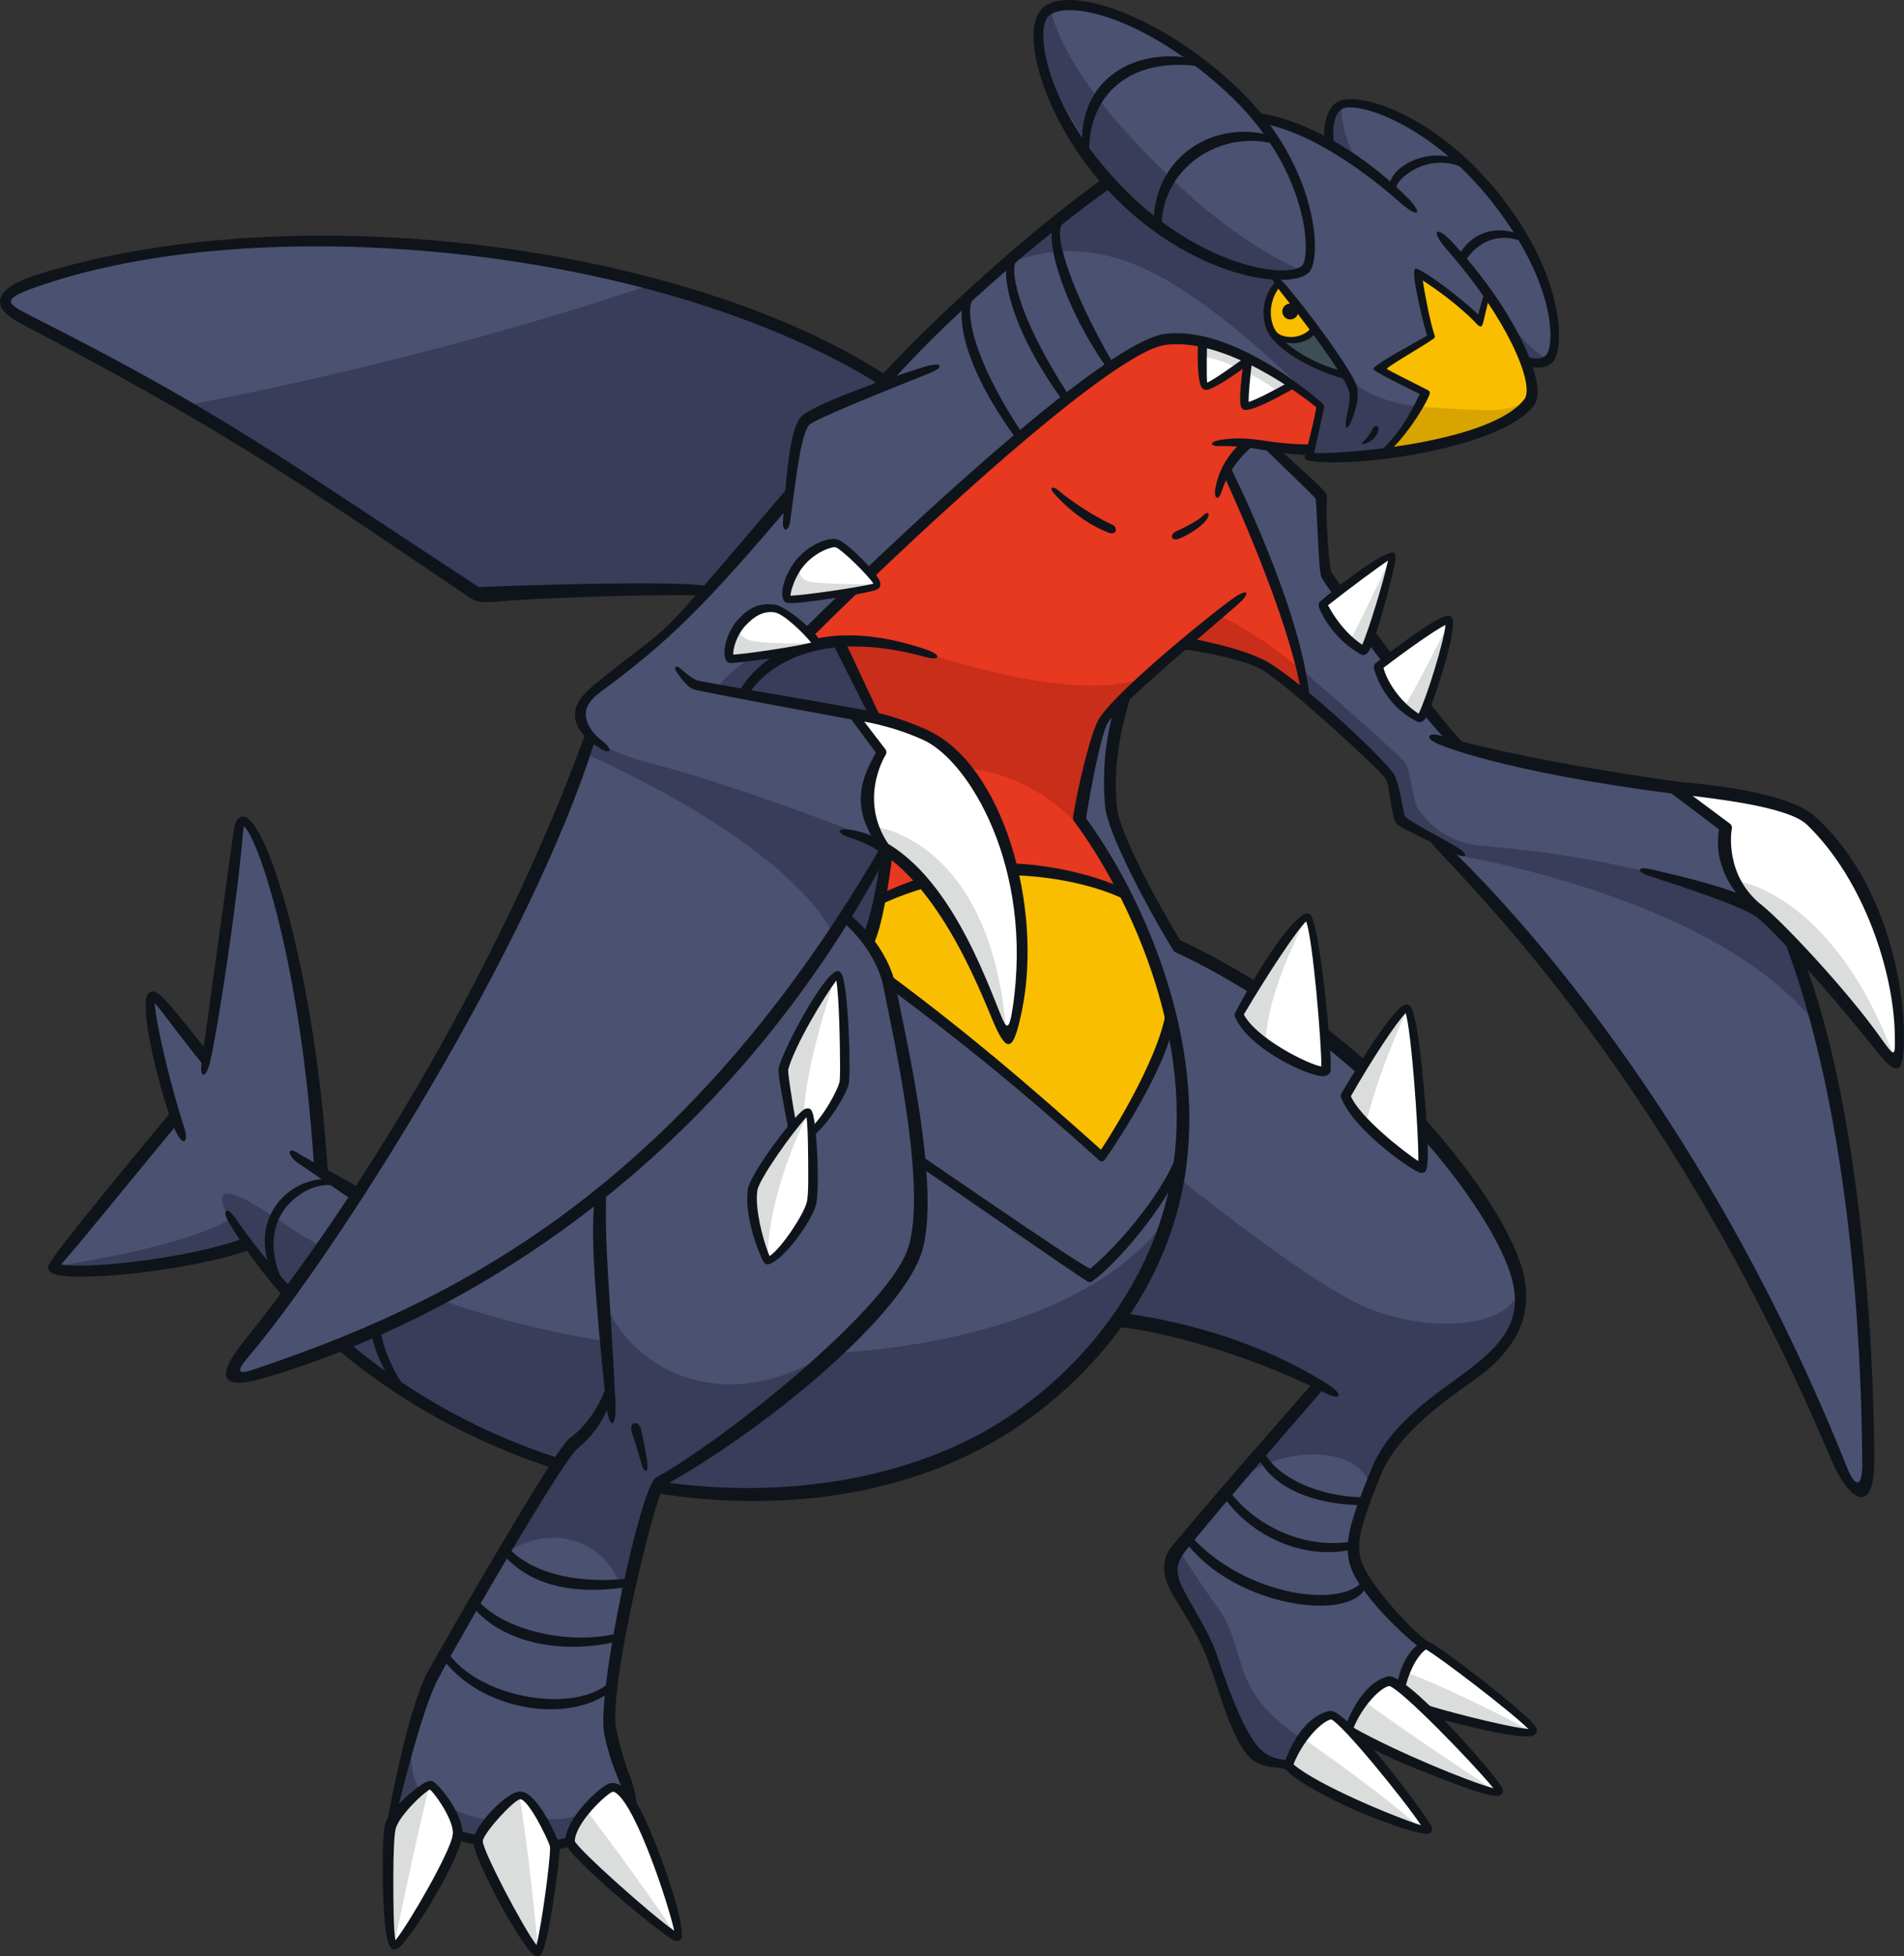 <?xml version="1.0" encoding="UTF-8" standalone="no"?>
<svg
   version="1.1"
   viewBox="0 0 406.38 417.29"
   id="svg1923"
   sodipodi:docname="445-x.svg"
   inkscape:version="1.2.2 (b0a8486, 2022-12-01)"
   xmlns:inkscape="http://www.inkscape.org/namespaces/inkscape"
   xmlns:sodipodi="http://sodipodi.sourceforge.net/DTD/sodipodi-0.dtd"
   xmlns="http://www.w3.org/2000/svg"
   xmlns:svg="http://www.w3.org/2000/svg">
  <rect x="0" y="0" width="406.38" height="417.29" fill="#333333" stroke="none"/>
  <defs
     id="defs1927" />
  <sodipodi:namedview
     id="namedview1925"
     pagecolor="#505050"
     bordercolor="#eeeeee"
     borderopacity="1"
     inkscape:showpageshadow="0"
     inkscape:pageopacity="0"
     inkscape:pagecheckerboard="0"
     inkscape:deskcolor="#505050"
     showgrid="false"
     showguides="false"
     inkscape:zoom="1.1311078"
     inkscape:cx="222.34838"
     inkscape:cy="169.74509"
     inkscape:window-width="1309"
     inkscape:window-height="430"
     inkscape:window-x="97"
     inkscape:window-y="145"
     inkscape:window-maximized="0"
     inkscape:current-layer="svg1923" />
  <path
     d="m 327.861,336.416 c 0,0 -7.5e-4,0 -7.5e-4,7.5e-4 0,7.5e-4 0,7.5e-4 -7.5e-4,0.002 0,0 7.5e-4,0 7.5e-4,0 7.5e-4,-0.002 0,-7.5e-4 7.5e-4,-0.003"
     style="fill:#000000;fill-opacity:1;fill-rule:nonzero;stroke:none;stroke-width:1"
     id="path13424" />
  <path
     d="m 327.86,336.419 c -0.043,0.097 0.054,-0.034 0,0"
     style="fill:#000000;fill-opacity:1;fill-rule:nonzero;stroke:none;stroke-width:1"
     id="path13428" />
  <path
     d="m 288.05,80.505 c -9.533,-2.267 -23.167,-9.667 -15.424,-20.556 -0.446,-0.577 -0.689,-0.888 -0.689,-0.888 0,0 -23.759,-3.852 -35.473,-20.393 L 213.496,56.817 c 20.455,-9.274 38.38,0.137 68.217,29.638 l -2.527,11.257 c 3.481,0.153 11.115,0.157 15.286,-0.657 3.848,-3.64 6.306,-6.816 8.544,-10.377 -5.562,-0.658 -12.007,-2.47 -14.966,-6.173"
     style="fill:#ffffff;fill-opacity:1;fill-rule:nonzero;stroke:none;stroke-width:1"
     id="path13528" />
  <path
     d="m 293.455,97.055 c 2.955,0.184 9.557,-9.231 10.95,-13.41 -2.566,-0.797 -9.987,-5.056 -9.987,-5.056 l 10.71,-6.74 -2.407,-13 c 0,0 5.174,1.204 13.237,9.75 l 1.684,-5.898 c 3.246,3.608 9.875,17.271 9.099,22.37 -0.62,4.072 -10.061,9.456 -33.286,11.984"
     style="fill:#ffffff;fill-opacity:1;fill-rule:nonzero;stroke:none;stroke-width:1"
     id="path13532" />
  <path
     d="m 326.962,84.617 c -3.014,2.83 -8.839,3.877 -24.572,2.016 -2.01,3.903 -3.664,6.478 -7.51,10.117 18.117,-1.326 31.317,-6.58 32.083,-12.133"
     style="fill:#ffffff;fill-opacity:1;fill-rule:nonzero;stroke:none;stroke-width:1"
     id="path13536" />
  <path
     d="m 283.347,30.563 c 0,0 -0.319,-7.781 2.687,-8.327 3.005,-0.547 18.714,1.229 34.696,22.545 15.982,21.315 10.381,31.562 9.563,32.109 -0.819,0.547 -4.37,0.274 -6.557,-0.819 0,0 -38.944,-38.646 -40.389,-45.508"
     style="fill:#4b5170;fill-opacity:1;fill-rule:nonzero;stroke:none;stroke-width:1"
     id="path13540" />
  <path
     d="m 223.78,2.036 c -3.271,3.022 -5.703,16.83 15.163,38.999 20.797,22.095 38.01,17.847 39.032,17.135 3.387,-2.358 3.872,-22.146 -16.289,-40.126 C 237.613,-3.425 225.72,0.244 223.78,2.036"
     style="fill:#4b5170;fill-opacity:1;fill-rule:nonzero;stroke:none;stroke-width:1"
     id="path13544" />
  <path
     d="M 61.234,291.268 C 147.936,263.314 189.324,181.133 189.324,181.133 181.528,172.247 188.055,159.915 188.055,159.915 l -5.621,-7.074 -23.752,-5.259 c 1.45,-2.539 9.792,-8.886 9.792,-8.886 4.17,-4.715 66.358,-63.655 79.594,-66.375 13.236,-2.721 33.723,14.327 33.723,14.327 l -2.357,10.518 c 18.675,1.814 47.503,-5.441 47.14,-12.695 -0.799,-15.951 -25.18,-50.84 -57.668,-58.964 -8.99,-2.249 -32.851,13.241 -32.851,13.241 0,0 -37.051,27.88 -48.121,43.288 0,0 -16.125,6.74 -16.607,7.944 -0.481,1.204 -1.925,4.815 -2.888,16.369 0,0 -27.195,30.092 -38.507,38.517 -11.311,8.426 -3.61,11.556 -3.61,11.556 -34.06,87.96 -72.129,128.681 -76.028,134.177 -1.162,2.208 -2.698,5.067 10.941,0.668"
     style="fill:#4b5170;fill-opacity:1;fill-rule:nonzero;stroke:none;stroke-width:1"
     id="path13548" />
  <path
     style="fill:#f9be00;fill-opacity:1;stroke:none;stroke-width:0.75px;stroke-linecap:butt;stroke-linejoin:miter;stroke-opacity:1"
     d="m 302.641,58.424 1.326,7.459 1.326,5.967 -8.948,5.636 -1.823,1.16 9.943,5.304 -3.977,6.796 -4.806,5.636 5.8,-0.663 11.765,-2.486 8.948,-3.481 3.811,-2.984 0.994,-1.989 v -2.818 l -1.988,-6.299 -2.486,-5.967 -4.971,-7.127 -1.657,5.967 -6.297,-5.636 -5.634,-3.978 z"
     id="path19417" />
  <path
     d="m 150.375,126.616 c -4.135,-2.434 -48.616,0.482 -48.616,0.482 C 89.614,118.339 61.687,99.325 37.018,84.969 19.205,74.601 1.159,67.309 1.159,64.988 c 0,-3.241 15.723,-12.65 66.426,-13.963 46.45,-1.204 102.04,16.013 120.818,30.573 l -13.37,27.052 z"
     style="fill:#4b5170;fill-opacity:1;fill-rule:nonzero;stroke:none;stroke-width:1"
     id="path13552" />
  <path
     d="m 398.956,308.385 c -0.773,13.972 -3.573,10.058 -7.381,1.35 -7.093,-20.571 -25.927,-55.62 -44.92,-82.339 -20.253,-28.491 -40.623,-48.483 -40.623,-48.483 0,0 -5.646,-2.824 -6.493,-3.106 -0.847,-0.282 -2.541,-10.447 -2.541,-10.447 l -18.575,-16.805 c -1.22,-16.786 -16.783,-47.31 -16.783,-47.31 1.526,-3.663 4.308,-7.038 4.308,-7.038 l 5.363,1.129 10.443,9.318 c 0,0 0.847,16.377 1.411,17.505 0.565,1.13 18.912,27.953 29.076,37.272 0,0 12.703,3.671 44.882,7.905 l 11.291,8.471 c 0,0 -1.129,12.989 8.187,19.2 l 6.211,6.493 c 0,0 12.746,36.648 15.461,78.917 0.867,13.524 0.997,22.299 0.683,27.967"
     style="fill:#4b5170;fill-opacity:1;fill-rule:nonzero;stroke:none;stroke-width:1"
     id="path13556" />
  <path
     d="m 249.894,217.93 c -3.756,14.02 -15.043,28.572 -15.043,28.572 -6.758,-7.011 -46.026,-38.085 -46.026,-38.085 l -14.517,-4.006 c 0,0 -29.894,53.178 -101.834,82.484 12.896,10.611 43.031,31.496 91.745,32.106 42.42,0.53 100.191,-35.729 85.675,-101.072"
     style="fill:#4b5170;fill-opacity:1;fill-rule:nonzero;stroke:none;stroke-width:1"
     id="path13560" />
  <path
     d="m 76.198,254.729 -7.261,-4.843 C 64.513,187.767 52.01,175.085 52.01,175.085 c 0,0 -0.789,-1.77 -1.673,6.017 -0.885,7.787 -5.581,41.413 -6.643,45.129 0,0 -10.439,-14.158 -11.147,-13.45 -0.707,0.708 -0.531,10.442 4.954,25.662 l -26.009,31.856 c 0,0 1.062,5.312 41.226,-4.778 l 9.177,10.997 z"
     style="fill:#4b5170;fill-opacity:1;fill-rule:nonzero;stroke:none;stroke-width:1"
     id="path13564" />
  <path
     d="m 179.321,136.796 7.861,16.6 -28.125,-5.417 c 0,0 1.398,-8.912 20.264,-11.183"
     style="fill:#ffffff;fill-opacity:1;fill-rule:nonzero;stroke:none;stroke-width:1"
     id="path13568" />
  <path
     d="m 189.453,182.751 c 0,0 -0.874,11.707 -4.193,18.521 l -4.891,-6.116 8.035,-13.105 z"
     style="fill:#ffffff;fill-opacity:1;fill-rule:nonzero;stroke:none;stroke-width:1"
     id="path13572" />
  <path
     d="m 134.25,383.24 c 0,0 -6.98,-18.536 -2.676,-24.092 0.506,-24.548 9.362,-43.274 9.362,-43.274 27.83,-14.172 48.83,-39.228 54.396,-49.098 5.566,-9.87 -4.553,-51.879 -5.313,-57.448 -0.759,-5.567 -9.614,-13.918 -9.614,-13.918 0,0 -21.366,33.759 -52.893,59.277 0,0 2.394,29.957 2.647,42.611 0,0 -3.857,8.517 -8.664,11.555 -2.42,1.529 -27.35,45.351 -29.122,48.388 -1.77,3.038 -8.423,22.161 -8.423,31.777 0,0 17.786,6.142 38.026,3.612 z"
     style="fill:#4b5170;fill-opacity:1;fill-rule:nonzero;stroke:none;stroke-width:1"
     id="path13576" />
  <path
     d="m 238.009,282.53 c 0,0 13.448,-2.325 43.413,13.083 0,0 -26.739,30.161 -31.649,36.827 -2.84,3.854 4.846,11.017 7.34,17.338 3.61,9.148 7.576,21.168 9.627,23.351 3.731,3.973 4.328,1.103 8.385,4.146 l 25.354,-16.635 3.042,-10.346 c 0,0 -14.802,-11.781 -14.198,-19.68 2.327,-30.426 25.191,-31.028 34.818,-48.962 8.91,-16.6 -35.98,-65.12 -72.745,-79.663 0,0 -11.562,-18.868 -13.995,-27.591 -1.623,-12.781 2.84,-25.766 2.84,-25.766 l -4.868,4.666 c 0,0 -5.274,19.072 -4.868,21.1 0.407,2.029 43.609,56.602 7.505,108.134"
     style="fill:#4b5170;fill-opacity:1;fill-rule:nonzero;stroke:none;stroke-width:1"
     id="path13580" />
  <path
     d="m 187.984,192.047 c 26.736,-13.747 52.223,-1.501 52.223,-1.501 -0.75,-2.749 -9.245,-14.745 -9.703,-16.15 -0.458,-1.405 4.867,-21.1 4.867,-21.1 0,0 15.486,-15.026 17.309,-15.572 3.07,-0.921 17.011,3.836 17.011,3.836 l 8.732,6.993 c -2.012,-20.499 -16.783,-47.31 -16.783,-47.31 0.444,-2.325 4.237,-6.341 4.237,-6.341 l 13.809,1.17 2.104,-9.425 c 0,0 -21.345,-18.317 -35.087,-14.069 -13.743,4.249 -76.71,64.733 -76.71,64.733 l 0.75,0.999 c 0,0 7.16,-1.782 8.578,-1.516 l 7.163,15.763 c 0,0 6.747,18.494 1.499,39.489"
     style="fill:#e73820;fill-opacity:1;fill-rule:nonzero;stroke:none;stroke-width:1"
     id="path13584" />
  <path
     d="m 188.051,191.329 c 0,0 24.269,-13.372 52.461,-0.726 0,0 9.32,19.187 9.383,27.327 0,0 -5.749,17.297 -14.178,28.344 0,0 -39.236,-32.705 -45.631,-36.631 0,0 -2.179,-6.686 -4.795,-9.012 0,0 2.325,-6.395 2.761,-9.303"
     style="fill:#f9be00;fill-opacity:1;fill-rule:nonzero;stroke:none;stroke-width:1"
     id="path13588" />
  <path
     d="m 272.757,60.294 c -0.378,0.047 -5.439,7.066 0.241,12.759 2.253,2.259 15.042,7.824 15.042,7.824 -0.956,-1.721 -12.142,-18.971 -15.283,-20.583"
     style="fill:#ffffff;fill-opacity:1;fill-rule:nonzero;stroke:none;stroke-width:1"
     id="path13592" />
  <path
     d="m 273.106,60.117 c -5.592,5.051 -1.442,10.888 -0.871,11.578 1.812,2.193 7.304,1.164 9.032,-1.424 z"
     style="fill:#ffffff;fill-opacity:1;fill-rule:nonzero;stroke:none;stroke-width:1"
     id="path13596" />
  <path
     d="m 256.796,72.998 c 0,0 -0.072,8.863 0.504,9.295 0.577,0.433 9.15,-5.404 9.15,-5.404 0,0 -6.124,-3.386 -9.654,-3.891"
     style="fill:#ffffff;fill-opacity:1;fill-rule:nonzero;stroke:none;stroke-width:1"
     id="path13600" />
  <path
     d="m 266.376,77.033 c 0,0 -1.152,8.358 -0.72,9.295 0.431,0.937 9.869,-4.396 9.869,-4.396 0,0 -6.555,-4.323 -9.149,-4.9"
     style="fill:#ffffff;fill-opacity:1;fill-rule:nonzero;stroke:none;stroke-width:1"
     id="path13604" />
  <path
     d="m 158.179,132.772 c 0,0 3.776,-3.327 6.754,-3.446 1.276,-0.051 9.461,6.914 9.915,8.279 0,0 -16.281,3.367 -19.373,2.912 -0.802,-1.629 2.705,-7.745 2.705,-7.745"
     style="fill:#ffffff;fill-opacity:1;fill-rule:nonzero;stroke:none;stroke-width:1"
     id="path13608" />
  <path
     d="m 170.391,120.502 c 0,0 -3.04,4.986 -2.273,7.005 0.41,1.082 19.283,-2.469 19.283,-2.469 0,0 -4.496,-6.205 -9.097,-9.267 -5.199,0.723 -7.913,4.731 -7.913,4.731"
     style="fill:#ffffff;fill-opacity:1;fill-rule:nonzero;stroke:none;stroke-width:1"
     id="path13612" />
  <path
     d="m 282.556,128.917 c 0,0 2.676,7.182 8.659,9.577 0.21,1.266 5.983,-19.576 5.983,-19.576 0,0 -0.915,-1.549 -14.642,9.999"
     style="fill:#ffffff;fill-opacity:1;fill-rule:nonzero;stroke:none;stroke-width:1"
     id="path13616" />
  <path
     d="m 294.242,142.225 c 0,0 2.322,8.449 8.94,10.914 0,0 7.412,-17.201 5.913,-20.701 -0.634,-1.479 -14.853,9.787 -14.853,9.787"
     style="fill:#ffffff;fill-opacity:1;fill-rule:nonzero;stroke:none;stroke-width:1"
     id="path13620" />
  <path
     d="m 214.176,220.619 c -10.072,-29.489 -24.852,-39.485 -24.852,-39.485 -7.286,-9.751 -1.27,-21.218 -1.27,-21.218 l -6.184,-7.735 c 0.21,-0.075 19.768,3.084 25.544,13.195 5.776,10.111 9.123,17.477 10.349,28.166 0.889,7.756 0.662,16.855 -0.241,22.388 -0.667,4.085 -2.43,7.374 -3.347,4.69"
     style="fill:#ffffff;fill-opacity:1;fill-rule:nonzero;stroke:none;stroke-width:1"
     id="path13624" />
  <path
     d="m 404.445,227.083 c -9.467,-12.839 -29.283,-32.699 -29.283,-32.699 -7.383,-6.347 -6.693,-18.232 -6.693,-18.232 l -11.42,-8.192 c 0,0 23.889,1.913 29.426,6.643 8.677,7.415 22.441,35.521 17.97,52.48"
     style="fill:#ffffff;fill-opacity:1;fill-rule:nonzero;stroke:none;stroke-width:1"
     id="path13628" />
  <path
     d="m 278.76,195.51 c 0,0 -6.34,5.125 -14.154,21.106 0,0 7.728,11.203 18.322,11.638 -0.521,-27.705 -4.168,-32.744 -4.168,-32.744"
     style="fill:#ffffff;fill-opacity:1;fill-rule:nonzero;stroke:none;stroke-width:1"
     id="path13632" />
  <path
     d="m 300.287,215.539 c -2.765,-0.023 -9.586,12.148 -12.93,18.042 -1.761,3.105 16.022,15.356 16.022,15.356 0,0 -0.327,-33.375 -3.092,-33.398"
     style="fill:#ffffff;fill-opacity:1;fill-rule:nonzero;stroke:none;stroke-width:1"
     id="path13636" />
  <path
     d="m 178.514,207.902 c 0,0 -7.219,9.147 -11.261,20.025 l 2.117,12.515 3.562,1.541 c 0,0 6.931,-7.894 7.411,-10.879 0.481,-2.985 -0.097,-23.779 -1.829,-23.202"
     style="fill:#ffffff;fill-opacity:1;fill-rule:nonzero;stroke:none;stroke-width:1"
     id="path13640" />
  <path
     d="m 172.065,237.362 c 0,0 -10.009,11.265 -11.357,16.463 -1.348,5.198 2.502,14.923 2.983,15.211 0.482,0.289 8.181,-7.316 9.626,-12.13 1.443,-4.815 0.385,-19.158 -1.252,-19.544"
     style="fill:#ffffff;fill-opacity:1;fill-rule:nonzero;stroke:none;stroke-width:1"
     id="path13644" />
  <path
     d="m 91.446,380.739 c 0,0 -7.065,4.894 -8.229,8.931 -1.166,4.039 -0.311,25.082 0.854,25.238 1.165,0.155 12.422,-17.55 13.741,-23.996 -0.388,-5.979 -6.366,-10.173 -6.366,-10.173"
     style="fill:#ffffff;fill-opacity:1;fill-rule:nonzero;stroke:none;stroke-width:1"
     id="path13648" />
  <path
     d="m 111.173,383.077 c 0,0 -8.23,4.582 -9.006,9.863 -0.777,5.281 11.8,23.684 12.577,23.684 0.777,0 4.116,-21.277 3.805,-22.831 -0.311,-1.553 -5.434,-10.87 -7.375,-10.716"
     style="fill:#ffffff;fill-opacity:1;fill-rule:nonzero;stroke:none;stroke-width:1"
     id="path13652" />
  <path
     d="m 130.505,381.136 c 0,0 -8.486,6.678 -8.695,11.804 -0.156,3.805 22.436,20.189 22.902,20.189 0.466,0 -4.915,-23.218 -10.027,-28.925 -2.161,-3.224 -4.18,-3.068 -4.18,-3.068"
     style="fill:#ffffff;fill-opacity:1;fill-rule:nonzero;stroke:none;stroke-width:1"
     id="path13656" />
  <path
     d="m 304.519,390.511 c -14.853,-3.536 -29.352,-13.619 -29.352,-13.619 1.827,-8.017 9.018,-10.846 9.018,-10.846 0,0 19.391,18.57 20.334,24.465"
     style="fill:#ffffff;fill-opacity:1;fill-rule:nonzero;stroke:none;stroke-width:1"
     id="path13660" />
  <path
     d="m 296.445,358.618 c 0,0 -6.012,1.768 -8.311,10.318 l 3.478,2.475 c 0,0 25.048,11.439 27.877,10.848 2.83,-0.589 -18.564,-22.108 -23.044,-23.641"
     style="fill:#ffffff;fill-opacity:1;fill-rule:nonzero;stroke:none;stroke-width:1"
     id="path13664" />
  <path
     d="m 304.047,350.837 c 0,0 -4.775,4.362 -4.951,9.197 l 5.776,5.01 c 0,0 20.099,6.073 22.161,4.246 2.063,-1.829 -22.986,-18.452 -22.986,-18.452"
     style="fill:#ffffff;fill-opacity:1;fill-rule:nonzero;stroke:none;stroke-width:1"
     id="path13668" />
  <path
     d="M 278.104,57.941 C 272.227,55.001 260.779,49.896 242.836,30.864 224.892,11.832 224.272,1.619 224.272,1.619 c 0,0 -5.104,6.808 2.32,20.115 7.425,13.307 17.945,28.006 36.043,35.278 12.22,5.261 15.469,0.929 15.469,0.929"
     style="fill:#393d59;fill-opacity:1;fill-rule:nonzero;stroke:none;stroke-width:1"
     id="path13672" />
  <path
     d="m 290.527,35.297 c -4.64,-5.724 -4.224,-13.254 -4.224,-13.254 0,0 -4.12,1.538 -2.836,8.92 z"
     style="fill:#393d59;fill-opacity:1;fill-rule:nonzero;stroke:none;stroke-width:1"
     id="path13676" />
  <path
     d="m 316.467,61.654 c 0,0 10.518,14.7 13.921,14.7 0,0 -0.725,3.284 -5.365,0.19 -1.701,-5.106 -8.556,-14.89 -8.556,-14.89"
     style="fill:#393d59;fill-opacity:1;fill-rule:nonzero;stroke:none;stroke-width:1"
     id="path13680" />
  <path
     d="m 198.873,139.707 c 0,0 -10.34,-1.35 -17.308,1.799 l -2.697,-4.947 c 0,0 13.936,0.675 20.005,3.148"
     style="fill:#ffffff;fill-opacity:1;fill-rule:nonzero;stroke:none;stroke-width:1"
     id="path13684" />
  <path
     d="m 187.013,153.325 -28.375,-5.748 c 0,0 5.624,-9.546 20.685,-10.22 z"
     style="fill:#393d59;fill-opacity:1;fill-rule:nonzero;stroke:none;stroke-width:1"
     id="path13688" />
  <path
     d="m 49.397,259.913 c -9.978,6.274 -38.239,10.315 -38.239,10.315 0,0 -0.536,1.377 9.158,1.092 9.694,-0.285 27.085,-2.851 32.787,-6.273 z"
     style="fill:#393d59;fill-opacity:1;fill-rule:nonzero;stroke:none;stroke-width:1"
     id="path13692" />
  <path
     d="m 277.847,370.882 c -16.403,-10.745 -10.993,-18.975 -18.411,-28.577 -1.917,-2.481 -7.841,-11.686 -7.841,-11.686 0,0 -2.925,1.49 -1.759,5.574 1.168,4.086 7.855,12.003 13.308,30.335 1.88,6.319 4.376,10.276 12.175,9.994 z"
     style="fill:#393d59;fill-opacity:1;fill-rule:nonzero;stroke:none;stroke-width:1"
     id="path13696" />
  <path
     d="m 89.149,364.435 c 0,0 -3.403,11.67 0.486,17.506 l -5.996,5.835 c 0,0 2.476,-14.648 5.51,-23.342"
     style="fill:#393d59;fill-opacity:1;fill-rule:nonzero;stroke:none;stroke-width:1"
     id="path13700" />
  <path
     d="m 95.955,385.668 c 0,0 5.347,2.432 8.589,2.594 0,0 -2.594,2.917 -2.755,4.215 l -3.89,-0.811 c 0,0 -1.297,-5.187 -1.944,-5.997"
     style="fill:#393d59;fill-opacity:1;fill-rule:nonzero;stroke:none;stroke-width:1"
     id="path13704" />
  <path
     d="m 116.049,387.938 c 0,0 4.699,0.809 7.778,-1.136 0,0 -2.268,3.892 -2.268,5.997 l -2.755,0.811 z"
     style="fill:#393d59;fill-opacity:1;fill-rule:nonzero;stroke:none;stroke-width:1"
     id="path13708" />
  <path
     d="m 307.95,179.949 c 0,0 40.94,0.966 68.553,15.066 l 5.793,6.181 4.25,16.032 c -22.207,-26.657 -77.63,-35.155 -77.63,-35.155 z"
     style="fill:#393d59;fill-opacity:1;fill-rule:nonzero;stroke:none;stroke-width:1"
     id="path13712" />
  <path
     d="m 315.182,180.375 c -9.092,-1.698 -11.449,-6.711 -12.429,-7.691 -0.98,-0.98 -1.789,-8.318 -2.768,-9.887 -0.98,-1.567 -22.313,-20.1 -22.313,-20.1 l 0.195,5.292 18.615,16.855 c 0,0 1.373,9.212 2.156,9.8 0.783,0.589 12.736,6.86 12.736,6.86 z"
     style="fill:#393d59;fill-opacity:1;fill-rule:nonzero;stroke:none;stroke-width:1"
     id="path13716" />
  <path
     d="m 126.099,156.425 c 0,0 1.026,3.425 13.365,6.559 13.617,3.457 42.872,13.873 47.411,16.647 l 2.521,1.514 -11.348,18.918 c 0,0 -5.043,-17.405 -53.715,-39.603 z"
     style="fill:#393d59;fill-opacity:1;fill-rule:nonzero;stroke:none;stroke-width:1"
     id="path13720" />
  <path
     d="m 160.985,140.019 c 0,0 -6.265,3.363 -7.945,7.184 l 5.195,0.916 c 0,0 6.723,-8.1 11.001,-9.17 z"
     style="fill:#393d59;fill-opacity:1;fill-rule:nonzero;stroke:none;stroke-width:1"
     id="path13724" />
  <path
     d="m 260.157,131.334 c 0,0 7.958,3.257 17.906,11.94 l -0.195,4.714 c 0,0 -6.136,-5.798 -8.125,-6.342 -1.989,-0.542 -10.127,-3.619 -17.725,-4.704 z"
     style="fill:#c82e19;fill-opacity:1;fill-rule:nonzero;stroke:none;stroke-width:1"
     id="path13728" />
  <path
     d="m 214.855,221.456 c -2.799,-42.304 -28.002,-45.071 -28.002,-45.071 l 1.861,4.7 c 0,0 12.757,5.647 26.141,40.371"
     style="fill:#dbdcdc;fill-opacity:1;fill-rule:nonzero;stroke:none;stroke-width:1"
     id="path13732" />
  <path
     d="m 404.445,225.959 c -13.045,-35.542 -33.814,-38.065 -33.814,-38.065 0,0 1.07,2.813 4.206,5.741 3.137,2.928 23.543,24.167 29.19,33.37 z"
     style="fill:#dbdcdc;fill-opacity:1;fill-rule:nonzero;stroke:none;stroke-width:1"
     id="path13736" />
  <path
     d="m 170.684,120.78 c 0,0 -0.799,2.967 2.624,3.424 3.424,0.457 13.921,0.457 13.921,0.457 0,0 -14.833,3.538 -18.941,2.967 -1.483,-2.282 2.396,-6.847 2.396,-6.847"
     style="fill:#dbdcdc;fill-opacity:1;fill-rule:nonzero;stroke:none;stroke-width:1"
     id="path13740" />
  <path
     d="m 157.904,134.247 c 0,0 -0.799,2.283 4.45,2.74 5.248,0.457 12.437,0.228 12.437,0.228 0,0 -16.316,3.653 -18.598,3.196 -2.282,-0.456 1.711,-6.163 1.711,-6.163"
     style="fill:#dbdcdc;fill-opacity:1;fill-rule:nonzero;stroke:none;stroke-width:1"
     id="path13744" />
  <path
     d="m 296.734,119.003 c 0,0 -6.393,13.765 -8.435,17.406 0,0 2.308,1.954 3.107,2.042 0.8,0.09 5.328,-19.448 5.328,-19.448"
     style="fill:#dbdcdc;fill-opacity:1;fill-rule:nonzero;stroke:none;stroke-width:1"
     id="path13748" />
  <path
     d="m 309.253,132.857 c 0,0 -7.635,15.187 -9.678,18.118 0,0 3.108,2.132 3.73,1.865 0.621,-0.266 4.705,-12.078 5.948,-19.983"
     style="fill:#dbdcdc;fill-opacity:1;fill-rule:nonzero;stroke:none;stroke-width:1"
     id="path13752" />
  <path
     d="m 178.43,208.066 c 0,0 -6.919,19.924 -6.773,29.88 l -2.258,2.258 c 0,0 -2.606,-11.118 -1.736,-13.724 0.868,-2.606 9.378,-17.546 10.767,-18.414"
     style="fill:#dbdcdc;fill-opacity:1;fill-rule:nonzero;stroke:none;stroke-width:1"
     id="path13756" />
  <path
     d="m 172.179,238.119 c 0,0 -8.337,16.155 -8.337,30.748 0,0 -3.473,-6.08 -3.473,-15.635 7.815,-12.681 11.81,-15.114 11.81,-15.114"
     style="fill:#dbdcdc;fill-opacity:1;fill-rule:nonzero;stroke:none;stroke-width:1"
     id="path13760" />
  <path
     d="m 84.335,414.105 c 4.088,-20.188 7.28,-33.092 7.28,-33.092 0,0 -7.152,4.727 -8.302,8.304 -1.15,3.579 -0.639,25.426 1.022,24.788"
     style="fill:#dbdcdc;fill-opacity:1;fill-rule:nonzero;stroke:none;stroke-width:1"
     id="path13764" />
  <path
     d="m 114.849,416.134 c -1.916,-21.209 -3.96,-32.964 -3.96,-32.964 0,0 -7.792,5.621 -8.431,9.71 -0.638,4.09 12.438,23.779 12.391,23.254"
     style="fill:#dbdcdc;fill-opacity:1;fill-rule:nonzero;stroke:none;stroke-width:1"
     id="path13768" />
  <path
     d="m 144.483,413.067 c -8.047,-12.138 -19.287,-26.831 -19.287,-26.831 0,0 -3.705,3.705 -2.938,7.282 0.766,3.577 22.225,19.548 22.225,19.548"
     style="fill:#dbdcdc;fill-opacity:1;fill-rule:nonzero;stroke:none;stroke-width:1"
     id="path13772" />
  <path
     d="m 278.435,371.055 c 0,0 20.246,14.121 25.041,19.45 0,0 -20.486,-7.182 -28.158,-13.983 0,0 2.051,-4.268 3.117,-5.468"
     style="fill:#dbdcdc;fill-opacity:1;fill-rule:nonzero;stroke:none;stroke-width:1"
     id="path13776" />
  <path
     d="m 318.795,381.846 c -21.978,-14.523 -27.572,-18.92 -27.572,-18.92 0,0 -3.063,4.264 -3.33,5.995 0,0 26.64,13.991 30.902,12.925"
     style="fill:#dbdcdc;fill-opacity:1;fill-rule:nonzero;stroke:none;stroke-width:1"
     id="path13780" />
  <path
     d="m 326.654,369.189 c -18.248,-9.594 -26.773,-12.524 -26.773,-12.524 l -1.066,3.064 c 0,0 5.994,4.798 6.926,6.262 0,0 20.246,4.53 20.913,3.198"
     style="fill:#dbdcdc;fill-opacity:1;fill-rule:nonzero;stroke:none;stroke-width:1"
     id="path13784" />
  <path
     d="m 207.836,164.036 c 13.815,2.009 22.146,11.85 22.146,11.85 l 5.604,-22.741 8.08,-8.433 c -14.123,5.423 -44.793,-5.005 -44.793,-5.005 0,0 -11.737,-3.217 -20.005,-3.147 l 7.187,15.529 c 0,0 14.404,5.272 21.78,11.947"
     style="fill:#c82e19;fill-opacity:1;fill-rule:nonzero;stroke:none;stroke-width:1"
     id="path13788" />
  <path
     d="m 188.559,182.602 -7.728,13.354 4.516,5.021 c 0,0 6.023,-16.466 3.212,-18.374"
     style="fill:#393d59;fill-opacity:1;fill-rule:nonzero;stroke:none;stroke-width:1"
     id="path13792" />
  <path
     d="m 278.914,195.647 c 0,0 -8.55,15.802 -8.736,26.399 0,0 -7.164,-3.85 -5.761,-6.321 8.55,-15.058 14.497,-20.077 14.497,-20.077"
     style="fill:#dbdcdc;fill-opacity:1;fill-rule:nonzero;stroke:none;stroke-width:1"
     id="path13796" />
  <path
     d="m 299.915,215.724 c 0,0 -4.46,4.648 -12.639,18.404 0,0 2.974,4.648 4.275,5.577 0,0 2.416,-10.597 8.735,-24.167"
     style="fill:#dbdcdc;fill-opacity:1;fill-rule:nonzero;stroke:none;stroke-width:1"
     id="path13800" />
  <path
     d="m 39.508,86.494 c 0,0 50.458,-8.987 101,-26.32 12.742,4.141 26.285,7.737 49.005,21.998 0,0 -15.973,5.539 -17.891,8.095 -1.917,2.556 -3.621,17.255 -3.621,17.255 L 150.748,126.485 c 0,0 -33.439,-1.066 -48.135,0.426 z"
     style="fill:#393d59;fill-opacity:1;fill-rule:nonzero;stroke:none;stroke-width:1"
     id="path13804" />
  <path
     d="m 280.736,70.64 c -3.872,-5.18 -6.837,-9.042 -8.109,-10.692 -3.444,4.843 -2.655,8.992 0.116,12.311 2.833,0.505 5.62,-0.035 7.993,-1.619"
     style="fill:#f9be00;fill-opacity:1;fill-rule:nonzero;stroke:none;stroke-width:1"
     id="path13808" />
  <path
     d="m 288.05,80.505 c -0.105,-0.132 -0.223,-0.254 -0.323,-0.392 -2.519,-3.458 -4.887,-6.657 -6.992,-9.472 -2.372,1.583 -5.16,2.123 -7.993,1.618 3.46,4.145 10.014,6.988 15.308,8.246"
     style="fill:#3e4e57;fill-opacity:1;fill-rule:nonzero;stroke:none;stroke-width:1"
     id="path13812" />
  <path
     d="m 256.34,75.871 c 0,0 5.987,1.261 7.771,2.836 l 2.835,-2.206 -10.71,-3.992 z"
     style="fill:#dbdcdc;fill-opacity:1;fill-rule:nonzero;stroke:none;stroke-width:1"
     id="path13816" />
  <path
     d="m 266.211,79.547 c 0,0 5.25,2.417 6.512,4.307 l 2.835,-1.786 c 0,0 -7.141,-4.831 -9.136,-5.461 z"
     style="fill:#dbdcdc;fill-opacity:1;fill-rule:nonzero;stroke:none;stroke-width:1"
     id="path13820" />
  <path
     d="m 127.832,271.859 c 1.232,17.343 26.477,35.741 54.874,12.518 0,0 -26.314,23.754 -42.359,32.42 0,0 -5.92,21.677 -7.203,26.812 0,-14.089 -15.367,-20.492 -26.571,-11.207 5.455,-9.629 14.521,-22.667 14.521,-22.667 l 4.492,-5.137 4.813,-7.059 z"
     style="fill:#393d59;fill-opacity:1;fill-rule:nonzero;stroke:none;stroke-width:1"
     id="path13824" />
  <path
     d="m 252.019,251.637 c 0,0 24.993,20.307 38.187,26.643 16.045,7.704 42.679,5.135 32.09,-12.84 0,0 7.701,18.296 -6.097,26.962 -15.004,9.423 -19.764,14.881 -23.562,26.551 -0.149,-12.119 -23.606,-11.126 -31.442,0.322 7.061,-8.988 20.668,-24.305 20.668,-24.305 0,0 -29.203,-13.16 -43.321,-13.16 0,0 8.022,-10.272 13.477,-30.173"
     style="fill:#393d59;fill-opacity:1;fill-rule:nonzero;stroke:none;stroke-width:1"
     id="path13828" />
  <path
     d="m 59.77,260.485 c -11.17,-7.644 -18.973,-10.609 -4.572,8.789 1.858,2.506 3.971,5.002 6.285,7.467 3.114,-3.375 5.388,-6.803 7.463,-10.6 -3.19,-1.787 -6.266,-3.665 -9.176,-5.656"
     style="fill:#393d59;fill-opacity:1;fill-rule:nonzero;stroke:none;stroke-width:1"
     id="path13832" />
  <path
     d="m 129.482,286.192 c -12.254,-1.979 -24.307,-4.973 -35.61,-8.933 -7.151,3.861 -14.303,7.069 -21.454,9.616 12.549,10.195 28.596,19.187 46.249,25.033 3.704,-4.387 8.072,-8.053 10.77,-12.551 1.754,-4.39 0.315,-8.777 0.045,-13.165"
     style="fill:#393d59;fill-opacity:1;fill-rule:nonzero;stroke:none;stroke-width:1"
     id="path13836" />
  <path
     d="m 177.68,288.705 c -12.17,9.863 -24.49,20.101 -38.104,28.44 8.228,1.392 16.627,2.026 25.033,1.729 58.948,-2.088 79.603,-42.468 85.129,-59.788 -12.313,17.971 -40.127,27.642 -72.059,29.619"
     style="fill:#393d59;fill-opacity:1;fill-rule:nonzero;stroke:none;stroke-width:1"
     id="path13840" />
  <path
     d="m 279.176,97.828 2.55,-11.25 q -23,-22.75 -37.65,-29.35 -15.6,-7.1 -30.6,-0.3 l 23,-18.15 q 7.3,10.35 22.1,16.4 7.4,3.05 13.35,4 l 0.7,0.9 q -5.2,7.3 1.25,13.5 5.05,4.85 14.15,7.05 2.05,2.55 6.5,4.2 3.7,1.4 8.5,1.95 -3.65,5.8 -8.55,10.35 l -7.9,0.75 -7.4,-0.05"
     fill="#393d59"
     id="path1727-7"
     style="stroke-width:1" />
  <path
     d="m 223.556,3.707 c 3.004,-3.851 19.557,-1.123 38.06,15.797 17.755,16.235 18.274,34.993 16.298,37.176 -3.382,2.987 -22.623,-0.012 -39.149,-17.58 C 223.378,22.743 221.005,6.975 223.556,3.707 M 222.028,2.245 c -4.351,5.627 1.459,24.484 14.452,38.361 17.743,18.952 39.236,21.538 42.947,17.443 2.915,-3.221 1.805,-23.671 -16.347,-40.27 C 245.988,2.15 226.558,-3.616 222.028,2.245"
     style="fill:#0f141b;fill-opacity:1;fill-rule:nonzero;stroke:none;stroke-width:1"
     id="path13844" />
  <path
     d="m 320.504,42.055 c -13.707,-17.571 -30.974,-23.021 -35.236,-20.209 -2.753,1.817 -2.835,6.897 -2.546,8.121 0.129,0.548 2.155,1.281 2.029,0.732 -0.009,-0.043 -1.025,-5.621 1.659,-7.433 2.615,-1.766 18.596,2.581 32.329,20.183 13.646,17.492 13.068,30.595 11.193,32.367 -1.324,1.25 -3.79,0.442 -5.011,-0.077 0.077,0.814 0.265,1.573 0.736,2.19 1.716,0.601 4.02,0.939 5.678,-0.628 2.57,-2.429 3.024,-17.487 -10.831,-35.246"
     style="fill:#0f141b;fill-opacity:1;fill-rule:nonzero;stroke:none;stroke-width:1"
     id="path13848" />
  <path
     d="m 260.221,93.892 c -2.093,0.381 -2.059,1.314 0.06,1.271 2.963,-0.062 5.885,0.204 9.248,0.804 4.024,0.718 7.831,1.134 9.937,1.082 0.564,-0.013 0.667,-2.264 0.104,-2.249 -1.95,0.047 -5.562,-0.156 -9.416,-0.748 -3.815,-0.587 -6.608,-0.765 -9.933,-0.16"
     style="fill:#0f141b;fill-opacity:1;fill-rule:nonzero;stroke:none;stroke-width:1"
     id="path13852" />
  <path
     d="m 265.638,93.822 c -0.213,0.173 -5.07,3.784 -6.213,10.261 -0.433,2.457 0.658,2.848 1.301,0.795 1.878,-5.997 6.381,-9.487 6.427,-9.525 0.437,-0.356 -1.078,-1.887 -1.514,-1.531"
     style="fill:#0f141b;fill-opacity:1;fill-rule:nonzero;stroke:none;stroke-width:1"
     id="path13856" />
  <path
     d="m 225.133,105.447 c 0.245,0.245 4.814,5.67 11.543,8.213 0.565,0.213 1.247,0.11 1.423,-0.325 0.176,-0.437 0.015,-1.087 -0.733,-1.428 -5.915,-2.701 -11.117,-6.974 -11.176,-7.029 -1.585,-1.464 -2.485,-0.862 -1.057,0.569"
     style="fill:#0f141b;fill-opacity:1;fill-rule:nonzero;stroke:none;stroke-width:1"
     id="path13860" />
  <path
     d="m 256.855,109.925 c -1.425,1.388 -4.543,2.829 -5.873,3.453 -0.67,0.315 -0.987,0.878 -0.804,1.311 0.182,0.433 0.811,0.464 1.463,0.258 0.223,-0.07 4.023,-1.753 5.738,-3.897 1,-1.253 0.624,-2.244 -0.525,-1.125"
     style="fill:#0f141b;fill-opacity:1;fill-rule:nonzero;stroke:none;stroke-width:1"
     id="path13864" />
  <path
     d="m 273.693,66.442 c -0.007,0.937 0.75,1.703 1.684,1.71 0.937,0.006 1.702,-0.749 1.708,-1.684 0.008,-0.935 -0.747,-1.702 -1.682,-1.71 -0.937,-0.007 -1.703,0.749 -1.71,1.684"
     style="fill:#0f141b;fill-opacity:1;fill-rule:nonzero;stroke:none;stroke-width:1"
     id="path13868" />
  <path
     d="m 273.316,62.212 c 3.033,3.838 12.788,16.42 14.428,20.739 0.576,1.514 0.329,2.667 -0.287,5.691 -0.611,3.007 0.061,3.648 1.204,0.597 1.074,-2.862 1.405,-5.217 0.931,-6.807 -1.14,-3.823 -11.796,-17.786 -14.976,-21.407 -4.149,-4.721 -4.746,-3.178 -1.3,1.187"
     style="fill:#0f141b;fill-opacity:1;fill-rule:nonzero;stroke:none;stroke-width:1"
     id="path13872" />
  <path
     d="m 287.851,79.457 c -6.083,-1.129 -14.652,-5.558 -16.208,-10.227 -0.981,-2.948 -0.141,-6.461 2.041,-8.588 -0.366,-0.366 -0.731,-0.459 -1.097,-0.823 -2.248,1.804 -3.781,6.199 -2.343,10.236 1.663,4.671 10.793,9.41 17.631,11.02 0.458,0.108 0.439,-1.533 -0.024,-1.618"
     style="fill:#0f141b;fill-opacity:1;fill-rule:nonzero;stroke:none;stroke-width:1"
     id="path13876" />
  <path
     d="m 271.961,71.865 c 2.187,2.023 7.481,2.053 9.344,-1.694 l -0.894,-1.017 c -1.81,3.35 -6.896,3.495 -8.39,1.209 z"
     style="fill:#0f141b;fill-opacity:1;fill-rule:nonzero;stroke:none;stroke-width:1"
     id="path13880" />
  <path
     d="m 255.682,73.057 c -0.28,9.007 0.77,9.686 1.158,9.943 0.483,0.324 1.293,0.865 10.084,-5.512 0.381,-0.275 -0.618,-1.653 -0.999,-1.377 -3.047,2.209 -6.897,4.92 -8.272,5.522 -0.179,-0.88 -0.055,-7.432 -0.025,-8.381 v -0.028 c 0,-0.457 -1.931,-0.637 -1.946,-0.167"
     style="fill:#0f141b;fill-opacity:1;fill-rule:nonzero;stroke:none;stroke-width:1"
     id="path13884" />
  <path
     d="m 266.485,85.748 c 0,-1.554 0.319,-5.559 0.783,-8.83 0.006,-0.039 0.009,-0.081 0.009,-0.12 0,-0.417 -1.668,-0.948 -1.734,-0.482 -1.396,9.829 -0.763,10.621 -0.331,10.933 0.409,0.297 1.368,0.995 10.647,-4.214 0.41,-0.231 -0.423,-1.715 -0.833,-1.485 -3.276,1.839 -7.109,3.826 -8.541,4.198"
     style="fill:#0f141b;fill-opacity:1;fill-rule:nonzero;stroke:none;stroke-width:1"
     id="path13888" />
  <path
     d="m 296.705,38.885 c -0.114,0.456 0.984,1.464 1.291,1.11 0.306,-2.189 7.152,-7.693 14.564,-4.077 0.421,0.205 0.672,-1.069 0.252,-1.281 -7.446,-3.76 -15.183,0.547 -16.106,4.248"
     style="fill:#0f141b;fill-opacity:1;fill-rule:nonzero;stroke:none;stroke-width:1"
     id="path13892" />
  <path
     d="m 311.598,54.105 c -0.219,0.416 0.87,1.809 1.203,1.478 2.516,-3.972 7.327,-6.386 12.779,-3.737 0.424,0.205 0.785,-1.019 0.36,-1.221 -8.438,-3.974 -13.067,1.071 -14.341,3.48"
     style="fill:#0f141b;fill-opacity:1;fill-rule:nonzero;stroke:none;stroke-width:1"
     id="path13896" />
  <path
     d="m 231.039,31.756 c 0.039,0.468 1.44,0.837 1.44,0.367 -0.088,-11.404 8.178,-20.155 23.744,-17.939 0.508,0.072 0.259,-1.27 -0.239,-1.391 -13.622,-3.31 -26.146,4.19 -24.945,18.963"
     style="fill:#0f141b;fill-opacity:1;fill-rule:nonzero;stroke:none;stroke-width:1"
     id="path13900" />
  <path
     d="m 246.224,47.631 c 0,0.47 1.679,0.544 1.699,0.073 0.528,-12.16 12.445,-19.777 23.587,-17.116 0.458,0.109 0.301,-1.507 -0.15,-1.636 -12.297,-3.546 -25.141,4.499 -25.136,18.679"
     style="fill:#0f141b;fill-opacity:1;fill-rule:nonzero;stroke:none;stroke-width:1"
     id="path13904" />
  <path
     d="m 171.825,133.966 c -0.401,0.397 1.165,2.3 1.565,1.904 3.416,-3.381 6.926,-6.804 10.475,-10.218 l -3.985,0.447 c -2.87,2.771 -5.577,5.415 -8.056,7.867"
     style="fill:#0f141b;fill-opacity:1;fill-rule:nonzero;stroke:none;stroke-width:1"
     id="path13908" />
  <path
     d="m 236.23,37.487 c -19.177,13.672 -41.045,34.366 -51.317,46.179 -0.37,0.425 4.047,-0.747 4.416,-1.172 11.33,-13.028 31.392,-30.895 48.582,-43.009 -0.655,-0.571 -1.223,-1.23 -1.681,-1.998"
     style="fill:#0f141b;fill-opacity:1;fill-rule:nonzero;stroke:none;stroke-width:1"
     id="path13912" />
  <path
     d="m 299.857,41.609 c -9.7,-9.473 -22.37,-16.75 -32.683,-17.657 0.37,0.838 1.126,1.539 1.762,2.323 9.404,1.451 20.466,8.744 29.431,16.513 4.491,4.133 5.748,2.982 1.489,-1.179"
     style="fill:#0f141b;fill-opacity:1;fill-rule:nonzero;stroke:none;stroke-width:1"
     id="path13916" />
  <path
     d="m 317.426,92.378 c -6.1,2.333 -13.617,3.817 -22.55,4.45 1.8,-1.7 3.283,-3.35 4.45,-4.95 l 3.05,-5.15 c 0,0 13.967,1.001 17.05,0.75 3.4,-0.333 5.9,-1.25 7.5,-2.75 -0.367,2.8 -3.533,5.35 -9.5,7.65"
     fill="#d7a400"
     id="path1729-0"
     style="stroke-width:1" />
  <path
     d="m 310.635,52.404 c -3.816,-4.471 -5.74,-3.632 -1.896,0.747 12.939,14.736 18.552,28.28 16.786,31.765 -6.711,9.538 -39.35,12.081 -45.047,11.706 0.529,-2.455 1.868,-8.295 2.102,-9.617 0.011,-0.059 0.016,-0.119 0.016,-0.179 0,-0.29 -0.123,-0.569 -0.345,-0.765 -0.76,-0.672 -18.682,-16.722 -33.634,-14.82 -10.241,1.304 -40.938,28.367 -64.028,50.347 l 1.514,1.919 c 26.148,-24.99 53.887,-48.818 62.671,-49.936 12.876,-1.639 29.474,11.044 32.185,13.327 -0.65,3.637 -2.142,9.372 -2.353,10.006 -0.206,0.617 -0.213,1.193 0.585,1.34 9.957,1.818 41.831,-2.718 48.284,-11.89 3.1,-4.408 -4.438,-20.406 -16.84,-33.95"
     style="fill:#0f141b;fill-opacity:1;fill-rule:nonzero;stroke:none;stroke-width:1"
     id="path13920" />
  <path
     d="m 168.276,103.9 c -32.035,37.532 -22.328,26.623 -41.258,42.026 -2.594,2.112 -4.309,4.138 -4.294,6.556 0.025,4.116 4.736,6.724 4.909,6.848 2.575,1.85 3.562,0.824 0.838,-1.335 -0.195,-0.155 -3.2,-2.281 -3.446,-5.454 -0.134,-1.721 1.071,-3.399 3.205,-4.971 15.177,-11.185 22.641,-18.935 40.432,-39.778 0.366,-0.428 -0.02,-4.324 -0.386,-3.894"
     style="fill:#0f141b;fill-opacity:1;fill-rule:nonzero;stroke:none;stroke-width:1"
     id="path13924" />
  <path
     d="m 197.047,78.329 c -16.913,5.382 -24.997,9.204 -26.122,10.649 -1.68,2.161 -2.726,6.36 -3.811,22.105 -0.182,2.634 1.227,2.427 1.54,0.097 1.403,-10.409 2.292,-18.279 4.018,-20.498 0.724,-0.841 8.041,-4.027 25.84,-11.117 3.241,-1.292 2.602,-2.53 -1.465,-1.236"
     style="fill:#0f141b;fill-opacity:1;fill-rule:nonzero;stroke:none;stroke-width:1"
     id="path13928" />
  <path
     d="m 125.132,155.93 c -12.953,36.385 -39.729,88.627 -73.038,130.138 -6.684,8.332 -4.391,10.499 4.675,7.792 42.352,-12.631 97.516,-45.274 133.1,-112.428 0.265,-0.498 -1.691,-1.074 -1.975,-0.587 -43.795,75.181 -94.187,98.01 -133.979,111.379 -1.833,0.616 -4.301,1.264 -1.214,-2.37 19.416,-22.829 61.039,-88.937 74.329,-132.091 0.046,-0.151 -1.654,-2.342 -1.898,-1.834"
     style="fill:#0f141b;fill-opacity:1;fill-rule:nonzero;stroke:none;stroke-width:1"
     id="path13932" />
  <path
     d="m 50.13,259.719 c -1.705,-2.47 -2.825,-1.566 -1.361,0.912 3.436,5.823 7.496,11.284 12.059,16.361 0.418,-0.807 0.765,-1.619 1.216,-2.37 -4.217,-4.575 -8.207,-9.534 -11.914,-14.904"
     style="fill:#0f141b;fill-opacity:1;fill-rule:nonzero;stroke:none;stroke-width:1"
     id="path13936" />
  <path
     d="m 119.798,311.253 c -15.918,-5.026 -31.494,-13.214 -45.392,-24.854 -0.821,0.37 -1.719,0.767 -2.613,1.234 13.337,11.38 29.407,20.116 46.444,25.659 0.551,-0.679 1.044,-1.36 1.561,-2.039"
     style="fill:#0f141b;fill-opacity:1;fill-rule:nonzero;stroke:none;stroke-width:1"
     id="path13940" />
  <path
     d="m 263.741,127.271 c -3,1.909 -24.741,19.3 -29.089,25.936 -1.797,2.744 -4.728,15.097 -5.631,21.19 -0.04,0.269 0.028,0.542 0.19,0.76 11.841,15.94 25.047,44.797 21.309,72.84 -2.764,20.744 -15.127,40.177 -33.916,53.315 -19.022,13.3 -46.606,18.854 -75.071,14.856 -0.598,0.754 -1.238,1.463 -1.717,2.334 28.148,4.52 56.823,0.275 78.573,-14.932 19.258,-13.464 31.932,-33.137 34.772,-54.446 0.47,-3.53 0.689,-7.066 0.689,-10.586 0,-24.848 -11.536,-49.66 -22.041,-63.947 1.082,-7.152 3.306,-18.121 4.608,-20.355 2.119,-3.634 24.03,-21.938 27.901,-25.4 2.405,-2.151 2.314,-3.408 -0.577,-1.565"
     style="fill:#0f141b;fill-opacity:1;fill-rule:nonzero;stroke:none;stroke-width:1"
     id="path13944" />
  <path
     d="m 36.455,237.252 c -26.538,31.941 -26.358,32.66 -26.199,33.295 0.077,0.306 0.297,0.741 0.912,1.062 4.211,2.207 30.742,-0.718 42.229,-5.05 0.528,-0.198 -0.436,-2.744 -0.964,-2.545 -12.358,4.66 -35.157,6.813 -39.376,5.702 3.858,-4.275 15.802,-19.102 25.057,-30.24 0.158,-0.191 -1.299,-2.66 -1.659,-2.225"
     style="fill:#0f141b;fill-opacity:1;fill-rule:nonzero;stroke:none;stroke-width:1"
     id="path13948" />
  <path
     d="m 49.858,177.302 c -1.4,10.038 -6.745,48.757 -6.81,49.174 -0.531,3.401 0.804,4.048 1.773,0.116 1.406,-5.697 5.703,-32.978 7.066,-49.221 0.038,-0.46 0.089,-0.944 0.144,-1.132 2.864,2.099 12.222,28.678 15.022,72.972 0.036,0.562 2.984,1.765 2.949,1.202 -2.733,-43.214 -13.107,-76.173 -18.115,-76.205 -0.82,-0.006 -1.67,0.521 -2.029,3.094"
     style="fill:#0f141b;fill-opacity:1;fill-rule:nonzero;stroke:none;stroke-width:1"
     id="path13952" />
  <path
     d="m 31.822,211.803 c -2.799,1.975 3.07,23.792 5.542,29.269 1.698,3.763 3.055,2.735 1.883,-0.79 -2.571,-7.733 -5.822,-21.043 -6.246,-26.318 1.342,1.451 3.734,4.814 5.377,6.884 1.813,2.285 4.274,5.57 5.225,6.555 0.392,0.406 1.281,-2.568 0.889,-2.974 -0.884,-0.916 -2.566,-3.035 -4.347,-5.279 -6.242,-7.863 -7.171,-8.163 -8.323,-7.349"
     style="fill:#0f141b;fill-opacity:1;fill-rule:nonzero;stroke:none;stroke-width:1"
     id="path13956" />
  <path
     d="m 63.246,247.866 12.123,8.251 c 0.448,0.343 1.961,-2.305 1.512,-2.647 l -13.003,-7.265 c -2.179,-1.667 -2.966,-0.421 -0.632,1.661"
     style="fill:#0f141b;fill-opacity:1;fill-rule:nonzero;stroke:none;stroke-width:1"
     id="path13960" />
  <path
     d="m 174.204,136.235 c 5.873,-1.24 13.588,-1.038 23.531,2.347 3.378,1.152 2.924,2.45 -0.216,1.582 -28.398,-7.85 -37.324,7.231 -37.704,7.896 -0.28,0.488 -2.053,-0.518 -1.776,-1.007 0.053,-0.095 2.91,-5.463 10.165,-8.836 l 6.062,-0.688 z"
     style="fill:#0f141b;fill-opacity:1;fill-rule:nonzero;stroke:none;stroke-width:1"
     id="path13964" />
  <path
     d="m 177.839,137.499 8.28,16.41 c 0.24,0.51 2.088,-0.358 1.848,-0.869 l -7.645,-16.28 c -0.24,-0.511 -2.723,0.228 -2.483,0.739"
     style="fill:#0f141b;fill-opacity:1;fill-rule:nonzero;stroke:none;stroke-width:1"
     id="path13968" />
  <path
     d="m 144.529,143.511 c 0.56,0.771 2.014,2.953 3.413,3.512 1.266,0.506 29.56,5.684 35.219,6.717 0.163,0.02 6.768,0.862 13.93,4.124 9.618,4.38 23.581,27.038 19.043,57.203 -0.784,5.208 -1.4,4.324 -2.671,1.133 -4.446,-11.153 -13.625,-35.322 -31.075,-39.038 -3.854,-0.82 -4.462,0.462 -0.437,1.734 15.533,4.906 25.188,27.27 29.624,38.079 3.32,8.095 4.68,7.696 6.537,-1.35 4.532,-22.111 -3.968,-52.416 -20.126,-59.86 -7.626,-3.513 -14.11,-4.416 -14.25,-4.433 -13.282,-2.426 -33.848,-5.807 -35.056,-6.213 -0.595,-0.238 -1.946,-1.116 -3.136,-2.237 -1.325,-1.246 -1.902,-0.591 -1.015,0.63"
     style="fill:#0f141b;fill-opacity:1;fill-rule:nonzero;stroke:none;stroke-width:1"
     id="path13972" />
  <path
     d="m 188.12,181.515 c -0.602,5.682 -2.325,14.723 -3.901,17.763 -0.26,0.502 1.976,2.601 2.237,2.1 1.729,-3.338 3.391,-13.326 4.037,-19.428 0.059,-0.561 -2.314,-0.995 -2.373,-0.435"
     style="fill:#0f141b;fill-opacity:1;fill-rule:nonzero;stroke:none;stroke-width:1"
     id="path13976" />
  <path
     d="m 181.025,152.583 c 0,0 5.233,7.073 5.932,7.984 -0.733,1.406 -3.238,5.261 -3.238,9.972 0,3.674 1.605,7.449 4.903,11.649 0.349,0.444 2.211,-0.479 1.862,-0.923 -7.754,-9.873 -1.709,-19.83 -1.448,-20.25 0.225,-0.361 0.204,-0.826 -0.055,-1.163 l -5.795,-7.561 c -0.344,-0.447 -2.303,0.107 -2.161,0.292"
     style="fill:#0f141b;fill-opacity:1;fill-rule:nonzero;stroke:none;stroke-width:1"
     id="path13980" />
  <path
     d="m 205.786,63.851 c -1.199,2.676 -1.492,12.518 11.155,29.801 0.278,0.379 1.677,-0.548 1.419,-0.94 -11.571,-17.461 -11.878,-26.252 -11.02,-28.165 0.191,-0.429 -1.363,-1.126 -1.553,-0.696"
     style="fill:#0f141b;fill-opacity:1;fill-rule:nonzero;stroke:none;stroke-width:1"
     id="path13984" />
  <path
     d="m 215.187,55.213 c -1.595,3.721 0.725,15.275 11.659,30.286 0.276,0.38 1.681,-0.535 1.425,-0.929 -10.54,-16.177 -12.664,-26.018 -11.519,-28.686 0.185,-0.432 -1.38,-1.104 -1.564,-0.671"
     style="fill:#0f141b;fill-opacity:1;fill-rule:nonzero;stroke:none;stroke-width:1"
     id="path13988" />
  <path
     d="m 225.005,47.377 c -2.226,4.268 2.514,18.585 10.853,30.56 0.269,0.386 1.707,-0.447 1.471,-0.854 -8.527,-14.733 -12.195,-26.274 -10.816,-28.918 0.218,-0.417 -1.293,-1.204 -1.508,-0.788"
     style="fill:#0f141b;fill-opacity:1;fill-rule:nonzero;stroke:none;stroke-width:1"
     id="path13992" />
  <path
     d="M 6.322,67.238 C 0.815,64.458 0.331,63.702 9.349,60.679 57.718,44.468 141.584,52.918 188.328,82.424 c 0.477,0.302 2.134,-1.518 1.664,-1.83 C 147.215,52.274 63.283,41.176 7.867,58.608 -0.944,61.379 -2.685,65.276 4.331,68.961 45.7,90.684 59.959,100.186 98.505,126.306 c 2.374,1.61 2.913,2.469 7.452,2.046 10.956,-1.021 41.619,-1.757 44.92,-1.207 0.556,0.092 0.873,-1.843 0.336,-2.016 -4.644,-1.492 -45.263,-0.106 -49.033,0.119 C 59.991,97.646 47.649,88.097 6.322,67.238"
     style="fill:#0f141b;fill-opacity:1;fill-rule:nonzero;stroke:none;stroke-width:1"
     id="path13996" />
  <path
     d="m 310.638,180.547 c -2.781,-1.699 -10.008,-5.37 -10.755,-6.4 -0.163,-0.423 -0.39,-1.57 -0.631,-2.785 -0.36,-1.825 -0.81,-4.096 -1.483,-5.763 -1.027,-2.539 -19.054,-19.473 -26.935,-24.214 -5.346,-3.217 -16.924,-5.239 -17.417,-5.32 -0.557,-0.091 -2.03,2.269 -1.474,2.36 0.117,0.019 12.866,1.604 17.809,4.692 5.257,3.287 25.125,21.272 26.132,23.267 0.594,1.469 0.742,3.914 1.086,5.653 0.282,1.427 0.505,2.554 0.783,3.239 0.455,1.123 3.562,2.272 12.062,6.508 3.124,1.556 4.325,0.824 0.825,-1.237"
     style="fill:#0f141b;fill-opacity:1;fill-rule:nonzero;stroke:none;stroke-width:1"
     id="path14000" />
  <path
     d="m 284.797,127.265 c -1.554,-2.209 -2.549,-3.681 -2.695,-3.975 -0.389,-0.778 -0.565,-3.22 -0.894,-10.164 -0.131,-2.78 -0.296,-6.237 -0.414,-6.698 -0.417,-0.762 -6.654,-6.538 -10.89,-10.775 -0.399,-0.399 2.204,-0.834 2.602,-0.435 3.439,3.44 10.175,9.121 10.62,10.229 0.222,0.556 -0.127,2.345 0.122,7.582 0.163,3.429 0.617,8.273 0.883,8.999 0.146,0.263 1.15,1.673 2.704,3.797 z"
     style="fill:#0f141b;fill-opacity:1;fill-rule:nonzero;stroke:none;stroke-width:1"
     id="path14004" />
  <path
     d="m 295.322,141.632 c -1.158,-1.524 -2.294,-3.04 -3.385,-4.509 l 1.099,-2.941 c 1.375,1.834 2.828,3.76 4.298,5.693 z"
     style="fill:#0f141b;fill-opacity:1;fill-rule:nonzero;stroke:none;stroke-width:1"
     id="path14008" />
  <path
     d="m 303.715,152.257 c 2.218,2.666 4.285,5.005 6.01,6.718 0.401,0.397 3.033,-0.136 2.615,-0.514 -1.266,-1.138 -4.114,-4.576 -7.536,-8.913 z"
     style="fill:#0f141b;fill-opacity:1;fill-rule:nonzero;stroke:none;stroke-width:1"
     id="path14012" />
  <path
     d="m 307.097,158.779 c 0.162,0.066 13.081,5.76 49.685,10.498 7.424,0.881 24.656,2.57 28.887,6.654 12.29,11.868 18.435,31.519 18.733,44.331 0.118,5.133 0.173,5.606 -2.762,1.456 -7.931,-11.209 -21.935,-25.774 -25.491,-28.513 -4.864,-3.749 -22.709,-7.477 -23.501,-7.681 -3.191,-0.825 -3.686,0.346 -0.566,1.365 6.895,2.252 19.687,6.417 22.803,8.712 3.528,2.601 15.871,16.405 24.772,27.568 4.407,5.526 6.854,8.182 6.715,-2.789 -0.151,-12.038 -4.605,-33.278 -18.998,-46.215 -6.575,-5.907 -27.814,-7.175 -29.827,-7.472 -34.401,-4.885 -49.717,-9.639 -49.882,-9.691 -3.002,-0.976 -3.697,0.497 -0.569,1.777"
     style="fill:#0f141b;fill-opacity:1;fill-rule:nonzero;stroke:none;stroke-width:1"
     id="path14016" />
  <path
     d="m 355.44,168.271 c 0,0 10.535,7.976 11.463,8.666 -0.105,0.621 -0.232,1.604 -0.232,2.903 0,3.744 1.701,9.744 7.597,14.345 0.446,0.347 2.326,-0.633 1.88,-0.98 -8.184,-6.386 -6.615,-16.018 -6.517,-16.396 0.101,-0.401 -0.047,-0.826 -0.38,-1.075 l -11,-8.197 c -0.452,-0.337 -3.081,0.535 -2.812,0.735"
     style="fill:#0f141b;fill-opacity:1;fill-rule:nonzero;stroke:none;stroke-width:1"
     id="path14020" />
  <path
     d="m 304.855,179.098 c 4.271,5.618 50.307,47.57 85.949,132.208 3.571,8.48 9.176,12.652 9.219,0.489 0.07,-19.608 -2.211,-77.092 -16.561,-110.938 -0.22,-0.519 -2.922,-0.97 -2.886,-0.877 11.231,29.063 16.638,70.342 16.894,112.359 0.03,4.606 -1.307,5.57 -3.27,0.66 -35.169,-87.898 -85.25,-132.371 -85.831,-133.135 -0.342,-0.447 -3.856,-1.215 -3.514,-0.766"
     style="fill:#0f141b;fill-opacity:1;fill-rule:nonzero;stroke:none;stroke-width:1"
     id="path14024" />
  <path
     d="m 261.078,101.173 c 0.144,0.306 14.468,30.818 16.897,48.073 0.079,0.559 1.57,0.023 1.516,-0.538 -1.831,-18.771 -15.972,-47.145 -16.567,-48.407 -0.241,-0.51 -2.087,0.361 -1.846,0.872"
     style="fill:#0f141b;fill-opacity:1;fill-rule:nonzero;stroke:none;stroke-width:1"
     id="path14028" />
  <path
     d="m 296.244,119.575 c -0.823,4.115 -4.272,15.345 -5.508,17.966 -4.684,-3.147 -7.103,-8.099 -7.293,-8.418 4.534,-3.581 10.441,-7.939 12.802,-9.548 m -14.427,8.681 c -0.391,0.331 -0.517,0.864 -0.225,1.545 0,0 2.334,6.118 8.801,9.777 0.479,0.271 1.089,0.247 1.623,-0.463 1.081,-1.434 2.933,-8.012 3.679,-10.774 2.545,-9.419 2.306,-9.986 1.871,-10.376 -0.805,-0.721 -6.495,2.473 -15.749,10.291"
     style="fill:#0f141b;fill-opacity:1;fill-rule:nonzero;stroke:none;stroke-width:1"
     id="path14032" />
  <path
     d="m 308.513,133.313 c -0.295,3.622 -4.186,16.016 -5.744,18.945 -4.436,-2.949 -6.876,-7.336 -7.481,-9.79 4.994,-3.835 11.069,-8.095 13.225,-9.155 m -14.901,8.159 c -0.326,0.252 -0.469,0.674 -0.363,1.071 0.084,0.321 1.788,7.596 9.058,11.316 0.476,0.243 1.315,0.413 1.987,-0.693 1.316,-2.16 7.383,-20.101 5.459,-21.591 -0.652,-0.505 -1.877,-1.127 -16.141,9.897"
     style="fill:#0f141b;fill-opacity:1;fill-rule:nonzero;stroke:none;stroke-width:1"
     id="path14036" />
  <path
     d="m 216.322,186.725 c 7.759,0.199 16.658,1.881 23.12,4.876 0.512,0.237 1.37,-1.616 0.859,-1.853 -6.893,-3.196 -15.934,-5.227 -23.969,-5.538 z"
     style="fill:#0f141b;fill-opacity:1;fill-rule:nonzero;stroke:none;stroke-width:1"
     id="path14040" />
  <path
     d="m 197.987,189.27 c -3.256,0.908 -6.441,2.065 -9.496,3.47 -0.512,0.236 -1.36,-1.609 -0.853,-1.856 3.096,-1.511 6.196,-2.747 9.282,-3.724 z"
     style="fill:#0f141b;fill-opacity:1;fill-rule:nonzero;stroke:none;stroke-width:1"
     id="path14044" />
  <path
     d="m 189.124,210.277 c 16.593,12.305 28.872,22.32 45.322,37.102 0.543,0.487 0.982,0.61 1.525,-0.183 4.947,-7.212 13.262,-20.842 14.665,-29.403 0.091,-0.557 -1.814,-1.943 -1.905,-1.386 -1.296,7.909 -8.911,21.586 -13.742,28.854 -16.077,-14.392 -28.967,-25.332 -45.303,-37.445 -0.453,-0.337 -1.015,2.125 -0.562,2.461"
     style="fill:#0f141b;fill-opacity:1;fill-rule:nonzero;stroke:none;stroke-width:1"
     id="path14048" />
  <path
     d="m 195.338,248.276 c 1.452,0.759 35.196,24.298 36.786,25.093 0.509,0.254 0.669,0.179 1.09,-0.114 4.421,-3.078 15.357,-15.06 19.72,-25.929 0.209,-0.524 -1.056,-3.42 -1.194,-2.873 -2.113,8.457 -12.89,21.216 -19.075,26.21 -4.728,-2.441 -36.331,-24.374 -36.667,-24.55 -0.5,-0.261 -1.16,1.902 -0.66,2.163"
     style="fill:#0f141b;fill-opacity:1;fill-rule:nonzero;stroke:none;stroke-width:1"
     id="path14052" />
  <path
     d="m 179.653,207.819 c 1.431,2.502 2.023,21.656 1.46,23.606 -0.606,2.102 -3.858,7.737 -7.455,10.894 -0.424,0.371 -1.182,-1.103 -0.959,-1.312 3.432,-3.231 5.99,-8.445 6.46,-10.073 0.1,-0.38 0.144,-1.469 0.144,-2.974 0,-4.957 -0.207,-15.348 -0.801,-18.802 -2.373,3.124 -8.849,13.714 -10.268,18.993 -0.006,0.044 -0.009,0.101 -0.009,0.173 0,1.267 0.868,6.745 1.749,11.622 0.011,0.061 -1.716,1.015 -1.817,0.459 -0.766,-4.234 -2.269,-11.443 -1.966,-12.572 1.316,-4.9 10.184,-21.061 12.676,-20.684 0,0 0.417,0.009 0.787,0.67"
     style="fill:#0f141b;fill-opacity:1;fill-rule:nonzero;stroke:none;stroke-width:1"
     id="path14056" />
  <path
     d="m 161.531,255.602 c 0,-0.548 0.032,-1.086 0.104,-1.606 0.331,-2.417 7.754,-12.837 10.51,-15.665 0.332,2.454 0.361,8.94 0.361,13.271 0,2.18 -0.093,4.016 -0.329,4.922 -0.691,2.646 -5.345,9.715 -7.919,11.434 -0.915,-2.018 -2.727,-7.977 -2.727,-12.356 m 10.068,-18.906 c -2.212,1.35 -11.539,13.75 -11.988,17.021 -0.886,6.456 2.966,14.867 3.345,15.44 0.341,0.514 0.744,0.66 1.221,0.509 3.307,-1.058 9.087,-9.22 9.976,-12.627 0.619,-2.376 0.35,-9.139 0.254,-11.156 -0.432,-8.946 -1.271,-9.242 -1.633,-9.37 -0.364,-0.128 -0.763,-0.068 -1.175,0.183"
     style="fill:#0f141b;fill-opacity:1;fill-rule:nonzero;stroke:none;stroke-width:1"
     id="path14060" />
  <path
     d="m 278.779,196.555 c 1.481,3.995 3.245,25.875 3.245,30.654 0,0.141 -0.012,0.185 -0.016,0.297 -2.666,-0.389 -13.857,-5.941 -16.524,-11.094 4.99,-8.454 11.254,-17.952 13.295,-19.857 m 0.314,-1.701 c -1.202,-0.315 -6.373,4.2 -15.442,21.126 -0.181,0.339 -0.182,0.619 -0.059,0.919 2.802,6.8 15.821,12.874 18.946,12.676 1.065,-0.067 1.351,-0.787 1.413,-1.006 0.551,-1.931 -2.021,-28.918 -3.902,-32.798 -0.346,-0.815 -0.737,-0.86 -0.958,-0.917"
     style="fill:#0f141b;fill-opacity:1;fill-rule:nonzero;stroke:none;stroke-width:1"
     id="path14064" />
  <path
     d="m 300.028,216.119 c 1.264,4.338 2.695,24.876 2.695,30.959 0,0.243 -0.008,0.413 -0.014,0.61 -3.147,-1.994 -12.56,-9.452 -14.385,-13.842 4.689,-8.192 9.768,-15.822 11.704,-17.727 m -13.723,17.12 c -0.151,0.253 -0.198,0.562 -0.095,0.838 2.536,6.773 14.38,15.14 16.656,16.009 0.167,0.064 0.675,0.258 1.165,-0.028 0.454,-0.265 1.515,-0.886 -0.339,-20.176 -1.437,-14.939 -2.554,-15.343 -3.123,-15.529 -0.808,-0.264 -2.471,-0.866 -14.264,18.886"
     style="fill:#0f141b;fill-opacity:1;fill-rule:nonzero;stroke:none;stroke-width:1"
     id="path14068" />
  <path
     d="m 134.827,305.408 c 0.014,0.047 1.315,4.098 2.074,6.785 0.716,2.536 1.575,1.985 1.226,-0.526 -0.339,-2.427 -1.283,-6.639 -1.341,-6.835 -0.592,-2.012 -2.55,-1.437 -1.959,0.576"
     style="fill:#0f141b;fill-opacity:1;fill-rule:nonzero;stroke:none;stroke-width:1"
     id="path14072" />
  <path
     d="m 107.146,331.332 c 3.572,4.298 11.292,9.91 27.824,7.039 0.463,-0.079 0.273,-1.743 -0.194,-1.691 -15.281,1.753 -23.492,-3.107 -26.525,-6.781 -0.301,-0.358 -1.406,1.072 -1.106,1.433"
     style="fill:#0f141b;fill-opacity:1;fill-rule:nonzero;stroke:none;stroke-width:1"
     id="path14076" />
  <path
     d="m 100.397,342.167 c 5.989,7.952 18.718,11.048 31.682,7.955 0.457,-0.109 0.145,-1.758 -0.317,-1.672 -10.026,2.532 -24.442,-0.51 -30.04,-7.353 -0.297,-0.363 -1.607,0.696 -1.325,1.07"
     style="fill:#0f141b;fill-opacity:1;fill-rule:nonzero;stroke:none;stroke-width:1"
     id="path14080" />
  <path
     d="m 94.258,353.539 c 8.105,11.403 26.864,14.307 36.008,7.376 0.375,-0.284 -0.354,-1.83 -0.723,-1.54 -7.801,6.153 -27.565,2.776 -34.146,-7.1 z"
     style="fill:#0f141b;fill-opacity:1;fill-rule:nonzero;stroke:none;stroke-width:1"
     id="path14084" />
  <path
     d="m 268.304,310.472 c 3.262,7.303 12.945,10.745 23.345,10.63 0.47,-0.006 0.682,-1.697 0.213,-1.689 -10.29,0.162 -19.807,-4.475 -22.194,-9.96 -0.283,-0.375 -1.554,0.592 -1.364,1.019"
     style="fill:#0f141b;fill-opacity:1;fill-rule:nonzero;stroke:none;stroke-width:1"
     id="path14088" />
  <path
     d="m 260.696,318.622 c 6.065,9.24 17.797,14.384 28.19,11.853 0.456,-0.111 0.519,-1.787 0.056,-1.703 -11.343,2.09 -22.076,-4.202 -26.846,-11.117 -0.267,-0.387 -1.658,0.576 -1.401,0.967"
     style="fill:#0f141b;fill-opacity:1;fill-rule:nonzero;stroke:none;stroke-width:1"
     id="path14092" />
  <path
     d="m 253.053,328.945 c 10.194,13.709 35.076,17.299 38.453,9.644 0.189,-0.43 -0.156,-2.048 -0.41,-1.651 -4.093,6.379 -25.313,3.747 -36.98,-9.323 -0.367,-0.293 -1.343,0.954 -1.063,1.33"
     style="fill:#0f141b;fill-opacity:1;fill-rule:nonzero;stroke:none;stroke-width:1"
     id="path14096" />
  <path
     d="m 238.853,280.015 c -0.559,-0.071 -1.976,2.878 -1.414,2.925 9.379,0.775 27.581,5.327 45.315,14.176 3.765,1.877 4.083,0.306 0.301,-2.035 -16.044,-9.944 -33.109,-13.642 -44.202,-15.066"
     style="fill:#0f141b;fill-opacity:1;fill-rule:nonzero;stroke:none;stroke-width:1"
     id="path14100" />
  <path
     d="m 252.271,338.448 c -1.511,-3.152 -1.168,-5.127 0.784,-7.604 7.211,-9.157 29.438,-34.421 29.658,-34.844 0.079,-0.151 -1.948,-1.791 -2.209,-1.291 -0.048,0.093 -18.485,20.899 -30.394,35.167 -2.476,2.964 -1.666,6.576 -0.625,8.753 1.634,3.447 5.791,8.965 8.008,14.758 3.137,8.194 5.384,17.991 9.554,21.811 2.387,2.188 6.354,1.672 7.382,2.3 0.482,0.294 1.378,-1.553 1.062,-1.745 -0.974,-0.594 -3.76,-0.013 -6.368,-2.462 -4.096,-3.843 -8.285,-17.107 -9.757,-21.232 -1.472,-4.123 -5.263,-9.742 -7.095,-13.611"
     style="fill:#0f141b;fill-opacity:1;fill-rule:nonzero;stroke:none;stroke-width:1"
     id="path14104" />
  <path
     d="m 127,255.109 c -1.004,7.571 -0.208,18.977 2.31,44.108 0.571,5.7 2.329,6.119 2.037,-0.149 -1.053,-22.551 -2.472,-34.258 -1.905,-45.368 0.029,-0.563 -2.369,0.849 -2.442,1.409"
     style="fill:#0f141b;fill-opacity:1;fill-rule:nonzero;stroke:none;stroke-width:1"
     id="path14108" />
  <path
     d="m 130.337,292.66 c -0.052,0.071 -1.716,9.046 -8.806,14.194 -3.075,2.233 -26.314,42.751 -30.072,49.486 -4.558,8.168 -8.92,32.548 -8.974,33.291 -0.042,0.562 1.448,0.713 1.489,0.15 0.014,-0.176 5.546,-23.976 9.352,-31.271 4.855,-9.309 26.797,-46.887 29.849,-49.408 6.573,-5.429 7.235,-11.292 7.459,-11.595 0.335,-0.453 0.038,-5.3 -0.297,-4.847"
     style="fill:#0f141b;fill-opacity:1;fill-rule:nonzero;stroke:none;stroke-width:1"
     id="path14112" />
  <path
     d="m 180.512,197.24 c 0.06,0.053 6.616,5.66 8.088,13.516 l 0.844,4.202 c 2.506,12.211 8.373,40.804 4.145,51.935 -4.888,12.867 -38.515,39.961 -53.614,48.357 -3.236,1.798 -12.836,46.357 -10.975,54.865 0.986,4.507 2.046,7.134 2.982,9.451 0.807,1.996 1.244,3.011 1.989,5.621 0.155,0.543 2.074,0.816 2.006,0.258 -0.353,-2.923 -0.753,-4.524 -1.694,-6.981 -0.864,-2.259 -1.789,-5.177 -2.739,-9.515 -1.86,-8.512 8.262,-50.063 10.265,-52.019 21.698,-12.131 49.392,-35.153 54.613,-48.896 4.439,-11.685 -1.733,-40.467 -4.274,-52.853 l -0.837,-4.167 c -1.57,-9.136 -9.463,-15.489 -9.728,-15.722 -0.424,-0.371 -1.493,1.577 -1.071,1.949"
     style="fill:#0f141b;fill-opacity:1;fill-rule:nonzero;stroke:none;stroke-width:1"
     id="path14116" />
  <path
     d="m 266.971,211.946 c -5.613,-3.534 -11.06,-6.489 -16.084,-8.794 -0.185,-0.085 -0.34,-0.222 -0.445,-0.395 -5.696,-9.302 -13.974,-24.936 -14.542,-30.57 -1.247,-12.388 2.175,-21.803 2.327,-22.232 0.189,-0.53 3.169,-2.005 3.169,-1.584 0,0.113 -3.244,9.293 -3.244,18.874 0,1.638 0.075,3.338 0.25,5.076 0.502,4.983 7.824,18.982 13.466,28.233 5.364,2.482 11.075,5.7 16.925,9.219 z"
     style="fill:#0f141b;fill-opacity:1;fill-rule:nonzero;stroke:none;stroke-width:1"
     id="path14120" />
  <path
     d="m 290.374,229.593 c -2.417,-2.158 -4.869,-4.226 -7.334,-6.198 l -1.114,-4.886 c 3.255,2.438 6.503,5.074 9.711,7.923 z"
     style="fill:#0f141b;fill-opacity:1;fill-rule:nonzero;stroke:none;stroke-width:1"
     id="path14124" />
  <path
     d="m 303.908,243.141 c 7.004,7.901 14.625,18.465 17.872,26.925 3.72,9.688 0.741,15.301 -8.339,22.178 -6.098,4.618 -16.663,11.104 -20.673,20.963 -5.343,13.139 -6.882,18.062 -2.82,24.41 3.729,5.825 11.146,12.664 13.731,14.307 0.477,0.303 1.403,-1.529 1.097,-1.724 -2.445,-1.554 -9.01,-8.339 -12.483,-13.766 -1.429,-2.232 -2.194,-4.063 -2.194,-6.437 0,-3.247 1.431,-7.508 4.56,-15.203 3.81,-9.364 14.582,-16.527 20.022,-20.405 10.347,-7.38 13.055,-15.701 9.759,-25.121 -3.724,-10.64 -13.335,-22.836 -20.992,-31.363 z"
     style="fill:#0f141b;fill-opacity:1;fill-rule:nonzero;stroke:none;stroke-width:1"
     id="path14128" />
  <path
     d="m 96.637,391.455 c -0.101,0.557 0.267,1.087 0.822,1.189 1.26,0.229 3.507,0.694 4.179,0.961 0.524,0.209 1.118,-0.045 1.327,-0.57 0.209,-0.525 -0.045,-1.117 -0.57,-1.328 -1.082,-0.431 -4.216,-1.008 -4.569,-1.074 -0.555,-0.1 -1.087,0.267 -1.188,0.822"
     style="fill:#0f141b;fill-opacity:1;fill-rule:nonzero;stroke:none;stroke-width:1"
     id="path14132" />
  <path
     d="m 118.146,392.683 c -0.547,0.137 -0.88,0.692 -0.743,1.24 0.137,0.545 0.691,0.878 1.239,0.742 1.24,-0.31 2.755,-0.66 3.042,-0.684 0.545,-0.045 0.983,-0.514 0.961,-1.061 -0.023,-0.547 -0.448,-0.98 -0.996,-0.98 -0.353,0 -1.531,0.25 -3.503,0.743"
     style="fill:#0f141b;fill-opacity:1;fill-rule:nonzero;stroke:none;stroke-width:1"
     id="path14136" />
  <path
     d="m 83.954,400.33 c 0,-4.787 0.18,-9.229 0.523,-10.318 0.904,-2.876 5.902,-7.605 7.284,-8.258 1.244,1.046 4.91,6.353 4.91,9.248 0,0.163 -0.012,0.319 -0.037,0.468 -0.638,3.83 -9.341,18.882 -12.237,22.458 -0.429,-2.261 -0.444,-8.501 -0.444,-13.598 m 6.876,-20.107 c -2.153,1.101 -7.641,5.73 -8.689,9.065 -0.68,2.163 -0.795,22.676 0.968,25.767 0,0 0.331,0.684 0.818,0.835 0.486,0.15 1.054,-0.265 1.054,-0.265 2.449,-1.61 12.538,-17.662 13.669,-23.818 0.76,-4.127 -4.986,-11.358 -6.381,-11.823 -0.523,-0.173 -1.044,0.038 -1.438,0.239"
     style="fill:#0f141b;fill-opacity:1;fill-rule:nonzero;stroke:none;stroke-width:1"
     id="path14140" />
  <path
     d="m 103.031,392.759 v -0.002 c 0.245,-1.866 6.6,-8.717 7.991,-8.937 1.767,0.03 5.782,8.241 6.361,10.049 0.01,0.105 0.018,0.225 0.018,0.382 0,3.175 -1.845,16.689 -2.895,20.699 -2.961,-3.869 -11.475,-20.139 -11.475,-22.191 m -2.028,-0.233 c -0.485,2.842 9.262,21.043 12.537,24.169 0.189,0.181 0.682,0.692 1.335,0.58 0.678,-0.117 1.417,-0.203 3.16,-11.281 0.606,-3.854 1.576,-10.811 1.373,-12.447 -0.06,-0.48 -4.499,-11.373 -8.438,-11.373 -2.621,0 -9.34,6.688 -9.966,10.352"
     style="fill:#0f141b;fill-opacity:1;fill-rule:nonzero;stroke:none;stroke-width:1"
     id="path14144" />
  <path
     d="m 131.584,382.576 c 4.449,3.41 11.079,23.637 12.313,29.304 -4.779,-3.288 -20.106,-16.976 -21.217,-19.084 0.071,-3.856 6.663,-10.064 8.06,-10.551 0.248,-0.085 0.635,0.171 0.844,0.331 m -1.623,-2.076 h -7.5e-4 c -1.87,0.648 -9.447,7.432 -9.333,12.484 0.064,2.814 20.821,19.898 23.124,20.903 0.74,0.321 1.208,0.173 1.467,-0.057 1.972,-1.757 -5.593,-22.812 -9.011,-28.643 -1.376,-2.348 -3.886,-5.505 -6.247,-4.687"
     style="fill:#0f141b;fill-opacity:1;fill-rule:nonzero;stroke:none;stroke-width:1"
     id="path14148" />
  <path
     d="m 284.09,366.778 c 2.346,0.914 15.616,17.191 19.196,22.597 -5.546,-1.743 -22.11,-8.578 -27.214,-12.996 1.899,-4.77 5.679,-8.965 8.018,-9.601 m -0.333,-1.791 c -6.514,1.524 -9.159,10.117 -9.705,11.166 -0.205,0.395 -0.116,0.866 0.184,1.195 2.902,3.186 11.706,7.443 16.648,9.509 5.809,2.428 13.26,4.926 14.281,4.247 0.182,-0.121 0.74,-0.587 0.338,-1.552 -0.715,-1.717 -18.122,-25.413 -21.746,-24.565"
     style="fill:#0f141b;fill-opacity:1;fill-rule:nonzero;stroke:none;stroke-width:1"
     id="path14152" />
  <path
     d="m 296.49,359.665 c 2.446,0.54 17.985,16.559 22.249,21.807 -5.173,-1.375 -20.632,-7.714 -29.839,-12.887 1.745,-4.266 5.39,-8.401 7.589,-8.92 m -0.317,-2.035 c -5.41,1.42 -8.376,8.862 -8.978,10.549 -0.06,0.165 1.72,2.558 2.045,2.755 6.321,3.866 10.731,5.497 18.144,8.407 12.034,4.721 12.686,3.909 13.16,3.316 0.319,-0.401 0.303,-0.878 -0.024,-1.437 -1.96,-3.346 -20.55,-24.589 -24.347,-23.59"
     style="fill:#0f141b;fill-opacity:1;fill-rule:nonzero;stroke:none;stroke-width:1"
     id="path14156" />
  <path
     d="m 327.929,369.625 c 0.33,-0.786 -0.03,-1.527 -2.759,-3.976 -2.654,-2.383 -7.416,-6.231 -12.133,-9.803 -8.26,-6.256 -8.641,-6.016 -9.305,-5.677 -4.377,2.233 -5.42,8.401 -5.641,9.639 -0.099,0.556 1.662,1.1 1.777,0.549 0.668,-3.181 2.343,-6.93 4.464,-8.488 2.647,1.434 18.129,13.222 21.871,16.974 -4.676,-0.38 -20.474,-4.554 -21.838,-5.214 -0.503,-0.245 -0.17,2.012 0.326,2.27 0.901,0.468 19.235,5.426 22.406,4.401 0,0 0.59,-0.133 0.831,-0.675"
     style="fill:#0f141b;fill-opacity:1;fill-rule:nonzero;stroke:none;stroke-width:1"
     id="path14160" />
  <path
     d="m 156.49,139.478 c 0,-1.359 0.867,-4.11 2.537,-5.923 2.073,-2.251 3.953,-3.198 6.175,-2.947 2.066,0.25 6.458,4.632 7.924,6.478 -3.061,0.819 -13.858,2.438 -16.607,2.558 -0.005,-0.064 -0.029,-0.094 -0.029,-0.166 m 1.035,-7.307 c -1.677,1.822 -2.9,4.73 -2.9,7.014 0,0.64 0.11,1.214 0.356,1.673 0.317,0.59 0.973,0.598 1.254,0.602 0.168,7.5e-4 17.919,-1.837 18.815,-3.407 0.252,-0.44 0.206,-0.966 -0.131,-1.558 -1.122,-1.974 -7.149,-7.202 -9.561,-7.507 -3.22,-0.407 -5.375,0.512 -7.833,3.183"
     style="fill:#0f141b;fill-opacity:1;fill-rule:nonzero;stroke:none;stroke-width:1"
     id="path14164" />
  <path
     d="m 171.733,120.48 c 2.526,-2.881 5.909,-3.899 6.594,-3.741 1.27,0.401 6.85,5.839 8.098,7.771 -3.099,0.803 -15.071,2.524 -17.709,2.567 0.017,-1.044 1.06,-4.367 3.017,-6.597 m -1.534,-1.347 c -2.546,2.901 -3.99,7.452 -2.862,9.019 0.391,0.543 0.587,0.815 6.806,-0.007 3.214,-0.425 6.991,-1.029 9.62,-1.539 3.515,-0.681 3.913,-0.917 4.089,-1.63 0.152,-0.613 -0.162,-1.239 -0.451,-1.715 -1.332,-2.19 -6.919,-7.779 -8.767,-8.223 -1.634,-0.394 -5.58,0.839 -8.434,4.095"
     style="fill:#0f141b;fill-opacity:1;fill-rule:nonzero;stroke:none;stroke-width:1"
     id="path14168" />
  <path
     d="m 59.699,256.119 c -4.356,5.086 -4.389,12.394 0.815,20.031 0.255,0.373 1.536,0.024 1.282,-0.349 -4.374,-6.419 -4.494,-13.901 -0.562,-18.491 3.18,-3.713 8.105,-5.463 11.21,-3.985 0.408,0.195 1.402,-0.857 0.994,-1.05 -3.802,-1.811 -10.041,-0.475 -13.738,3.844"
     style="fill:#0f141b;fill-opacity:1;fill-rule:nonzero;stroke:none;stroke-width:1"
     id="path14172" />
  <path
     d="m 85.43,297.112 c 0.287,0.35 1.594,-0.293 1.329,-0.66 -3.205,-4.418 -4.892,-8.736 -5.538,-12.699 -0.644,0.117 -1.354,0.126 -2.049,0.274 0.765,4.234 2.685,8.738 6.259,13.085"
     style="fill:#0f141b;fill-opacity:1;fill-rule:nonzero;stroke:none;stroke-width:1"
     id="path14176" />
  <path
     d="m 292.89,91.599 c -0.357,0.805 -1.061,1.823 -1.798,2.485 -0.631,0.565 -0.472,0.853 0.48,0.49 1.1,-0.419 1.896,-1.07 2.425,-2.153 0.75,-1.537 -0.514,-2.158 -1.107,-0.822"
     style="fill:#0f141b;fill-opacity:1;fill-rule:nonzero;stroke:none;stroke-width:1"
     id="path14180" />
  <path
     d="m 302.06,57.332 c -1.128,0.644 2.113,13.119 2.53,14.281 -1.447,0.846 -11.54,6.272 -11.494,7.094 0.028,0.506 6.783,3.784 9.911,5.349 -2.151,4.563 -4.468,8.642 -8.625,12.405 -0.185,0.169 1.151,0.647 1.514,0.349 3.357,-2.747 7.526,-8.809 9.115,-12.385 0.299,-0.673 0.247,-0.95 -0.388,-1.272 -2.967,-1.504 -7.591,-3.785 -8.663,-4.477 0.867,-0.906 7.551,-4.706 9.863,-6.32 0.462,-0.324 0.476,-0.497 0.32,-0.967 -0.99,-2.967 -2.155,-9.314 -2.475,-11.559 7.799,5.077 11.453,9.219 11.611,9.37 0.891,0.849 1.051,0.445 1.335,-0.621 0.295,-1.1 1.242,-5.172 1.285,-5.576 0.049,-0.468 -0.916,-1.44 -0.965,-0.973 -0.071,0.677 -1.252,3.954 -1.397,5.092 -5.333,-4.991 -12.778,-10.187 -13.476,-9.789"
     style="fill:#0f141b;fill-opacity:1;fill-rule:nonzero;stroke:none;stroke-width:1"
     id="path14184" />
</svg>
